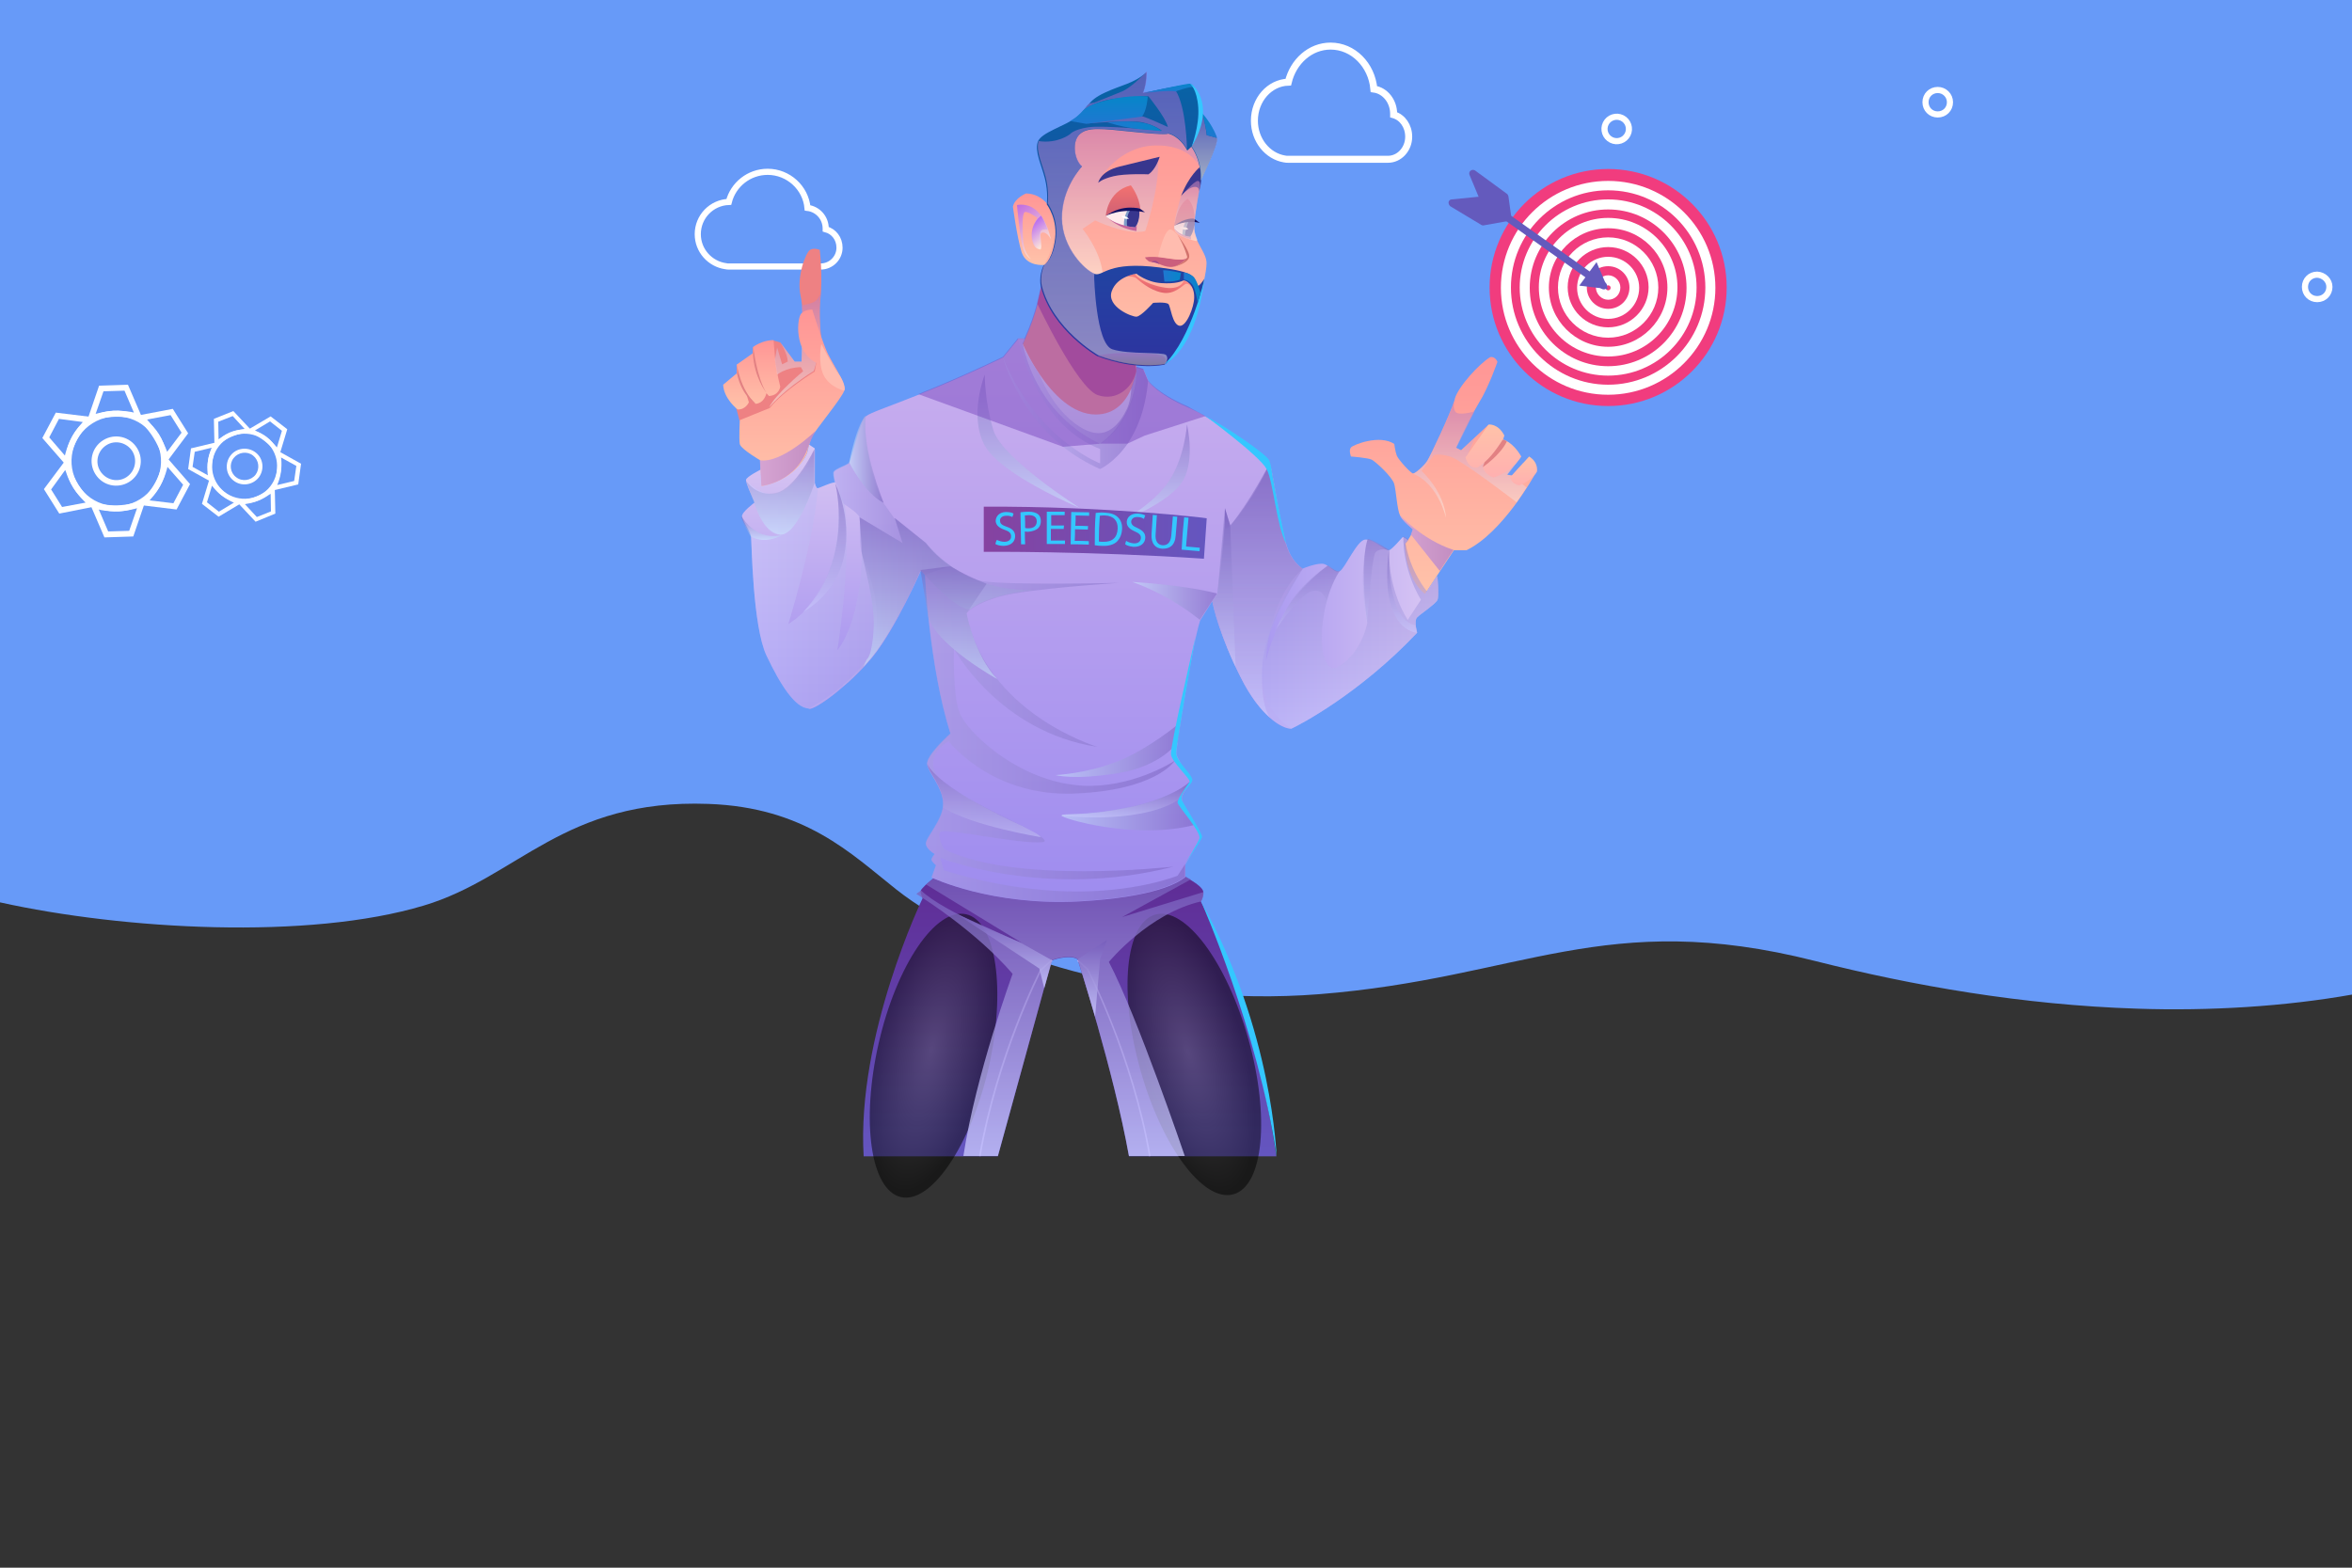 <?xml version="1.0" encoding="utf-8"?>
<!-- Generator: Adobe Illustrator 27.4.0, SVG Export Plug-In . SVG Version: 6.00 Build 0)  -->
<svg version="1.1" id="Camada_1" xmlns="http://www.w3.org/2000/svg" xmlns:xlink="http://www.w3.org/1999/xlink" x="0px" y="0px"
	 viewBox="0 0 750 500" style="enable-background:new 0 0 750 500;" xml:space="preserve">
<rect x="0" y="0" width="750" height="500" fill="#333333" stroke="none"/>
<style type="text/css">
	.st0{fill:#679AF8;}
	.st1{fill:#FFFFFF;}
	.st2{fill:none;stroke:#FFFFFF;stroke-width:1.957;stroke-miterlimit:10;}
	.st3{fill:none;stroke:#FFFFFF;stroke-width:2.232;stroke-miterlimit:10;}
	.st4{fill:none;stroke:#679AF8;stroke-width:0.735;stroke-miterlimit:10;stroke-dasharray:2.941,2.941;}
	.st5{fill:none;stroke:#679AF8;stroke-width:0.735;stroke-miterlimit:10;}
	.st6{fill:none;stroke:#FFFFFF;stroke-width:1.957;stroke-linecap:round;stroke-linejoin:round;stroke-miterlimit:10;}
	.st7{fill:none;stroke:#FFFFFF;stroke-width:1.957;stroke-linecap:round;stroke-linejoin:round;stroke-miterlimit:10;}
	.st8{fill:url(#SVGID_1_);}
	.st9{opacity:0.5;fill:url(#SVGID_00000000209609450603755890000008719810563937174179_);enable-background:new    ;}
	.st10{opacity:0.5;fill:url(#SVGID_00000044137771074396060700000017686898253897688714_);enable-background:new    ;}
	.st11{fill:url(#SVGID_00000084519701525605429030000012704864121014015127_);}
	.st12{fill:url(#SVGID_00000152224785070574430200000007418101701348517034_);}
	.st13{opacity:0.76;fill:url(#SVGID_00000083087220753243715430000009985752063581557425_);enable-background:new    ;}
	.st14{opacity:0.76;fill:url(#SVGID_00000156573874532721432430000005472461990667078543_);enable-background:new    ;}
	.st15{opacity:0.76;fill:url(#SVGID_00000095332945320711055820000003337811210931015304_);enable-background:new    ;}
	.st16{fill:#FE9083;}
	.st17{fill:url(#SVGID_00000084499250273677705610000001185178975108093348_);}
	.st18{opacity:0.5;fill:url(#SVGID_00000141415137411156696710000004214274204031857818_);enable-background:new    ;}
	.st19{fill:url(#SVGID_00000004508982812016720620000001359666387257518216_);}
	.st20{opacity:0.5;fill:url(#SVGID_00000077318691429515595980000010309021544684882879_);enable-background:new    ;}
	.st21{fill:url(#SVGID_00000065766876193403005630000001130968344521087656_);}
	.st22{fill:url(#SVGID_00000062879412155002620630000000637398696916495768_);}
	.st23{fill:#CB4D7A;}
	.st24{fill:#EE8183;}
	.st25{fill:url(#SVGID_00000119086362159872464500000004320730497937640606_);}
	.st26{opacity:0.6;fill:url(#SVGID_00000150785215455652217720000006521126362191971225_);enable-background:new    ;}
	.st27{fill:url(#SVGID_00000044139126350041372800000006641933629494493099_);}
	.st28{fill:#E28183;}
	.st29{opacity:0.91;fill:url(#SVGID_00000183935660339928260080000011305527556849380011_);enable-background:new    ;}
	.st30{fill:url(#SVGID_00000021101896287990214980000010730315648570987172_);}
	.st31{opacity:0.6;fill:url(#SVGID_00000032634880358985292920000000520833532463119273_);enable-background:new    ;}
	.st32{fill:url(#SVGID_00000109028926527186984890000006777077710165741963_);}
	.st33{fill:url(#SVGID_00000151533086803663090560000007650632045440389055_);}
	.st34{opacity:0.91;fill:url(#SVGID_00000023272582839562689960000012044779060821322670_);enable-background:new    ;}
	.st35{opacity:0.5;fill:url(#SVGID_00000039838726924839035770000013961143518752645518_);enable-background:new    ;}
	.st36{opacity:0.5;fill:url(#SVGID_00000049903881925812120550000010611562782257258662_);enable-background:new    ;}
	.st37{opacity:0.5;fill:url(#SVGID_00000156546432199173444090000007813157847087496612_);enable-background:new    ;}
	.st38{opacity:0.5;fill:url(#SVGID_00000063630455752093181180000003781846021810791860_);enable-background:new    ;}
	.st39{opacity:0.5;fill:url(#SVGID_00000104695935453295887670000017755736007732202156_);enable-background:new    ;}
	.st40{opacity:0.5;fill:url(#SVGID_00000084502831568074785480000001486704743590278308_);enable-background:new    ;}
	.st41{opacity:0.5;fill:url(#SVGID_00000106129757640111859130000018304133999002183867_);enable-background:new    ;}
	.st42{opacity:0.5;fill:url(#SVGID_00000160163957819181363490000011361086916110188707_);enable-background:new    ;}
	.st43{opacity:0.5;fill:url(#SVGID_00000054230530164574177370000005527068915806527408_);enable-background:new    ;}
	.st44{opacity:0.76;fill:url(#SVGID_00000060730788366249742460000008816685851765233294_);enable-background:new    ;}
	.st45{opacity:0.5;fill:url(#SVGID_00000130621817023261844870000001512417142052566692_);enable-background:new    ;}
	.st46{opacity:0.3;fill:url(#SVGID_00000077305739595542680230000009848300923767984813_);enable-background:new    ;}
	.st47{opacity:0.5;fill:url(#SVGID_00000059308730623094226570000009881293720734331064_);enable-background:new    ;}
	.st48{opacity:0.5;fill:url(#SVGID_00000054261791065955633210000008519874684948353947_);enable-background:new    ;}
	.st49{opacity:0.5;fill:url(#SVGID_00000129176481100922371150000017197134554399648940_);enable-background:new    ;}
	.st50{opacity:0.5;fill:url(#SVGID_00000098207980532674726100000005831596500510224289_);enable-background:new    ;}
	.st51{fill:url(#SVGID_00000045579961462886102900000006908288327759765162_);}
	.st52{opacity:0.5;fill:url(#SVGID_00000005258215210618167610000014133217136000832661_);enable-background:new    ;}
	.st53{opacity:0.3;fill:url(#SVGID_00000023277562810236551390000009720812468209622417_);enable-background:new    ;}
	.st54{opacity:0.5;fill:url(#SVGID_00000160178413721126087100000013961248562056874171_);enable-background:new    ;}
	.st55{opacity:0.5;fill:url(#SVGID_00000118366665765329233590000016320174047926850958_);enable-background:new    ;}
	.st56{opacity:0.5;fill:url(#SVGID_00000088115365996813490020000015506931913920370334_);enable-background:new    ;}
	.st57{opacity:0.5;fill:#7A4AC0;enable-background:new    ;}
	.st58{fill:url(#SVGID_00000044858931881993278320000003168477330272421050_);}
	.st59{fill:url(#SVGID_00000064346176892141880590000001624929915333494423_);}
	.st60{fill:url(#SVGID_00000057107255948297413170000002304384105234503350_);}
	.st61{opacity:0.6;fill:url(#SVGID_00000167362845316308710500000004614798003858131875_);enable-background:new    ;}
	.st62{fill:#38368E;}
	.st63{fill:url(#SVGID_00000092425524008689217350000001987462295667643560_);}
	.st64{fill:url(#SVGID_00000084510002034345472640000011133748761608485768_);}
	.st65{fill:#FFEBED;}
	.st66{fill:#7F9EC9;}
	.st67{fill:#131163;}
	.st68{fill:#C6659C;}
	.st69{fill:#CB5F7D;}
	.st70{fill:#9F4A8B;}
	.st71{fill:#FFBCAF;}
	.st72{opacity:0.6;fill:url(#SVGID_00000024682396645071201910000014689375507396683704_);enable-background:new    ;}
	.st73{fill:url(#SVGID_00000163071513786254966870000007569554702346805180_);}
	.st74{fill:#D2726C;}
	.st75{opacity:0.6;fill:url(#SVGID_00000007420764680059255980000007805685607898554782_);enable-background:new    ;}
	.st76{opacity:0.6;fill:url(#SVGID_00000074415634406522172870000010832992951332539288_);enable-background:new    ;}
	.st77{opacity:0.5;fill:url(#SVGID_00000181058753823119571320000016656816050201176213_);enable-background:new    ;}
	.st78{fill:url(#SVGID_00000079462813792613531690000016108796156397636266_);}
	.st79{fill:url(#SVGID_00000099644211226295839500000013585452957927792560_);}
	.st80{fill:url(#SVGID_00000136411811372216462210000003414279054181297584_);}
	.st81{opacity:0.8;fill:url(#SVGID_00000158015983438563265000000014212814282436148121_);enable-background:new    ;}
	.st82{opacity:0.8;fill:url(#SVGID_00000140723519546036420700000001185237170137781418_);enable-background:new    ;}
	.st83{fill:#34C7FF;}
	.st84{fill:url(#SVGID_00000099624263858266174640000007648442505303529355_);}
	.st85{fill:url(#SVGID_00000000220128937207460010000016753784186195831212_);}
	.st86{fill:url(#SVGID_00000176037092105199582390000010667927338519581099_);}
	.st87{fill:#F13C7E;}
	.st88{fill:#645ABD;}
</style>
<g id="BACKGROUND">
</g>
<g>
	<path class="st0" d="M0,0v287.8c39.3,8.7,98.4,12.1,135.2,1c30-9,44.6-34.1,90.7-32.4c30.8,1.1,45.4,15.8,59.8,27.2
		c26.1,20.7,79.7,37.8,134.8,33.5c64.7-5.1,91.2-27.6,158.3-10.6c31.3,7.9,66,14,102.5,15.2c23.3,0.8,47.4-0.7,68.8-4.5V0H0z"/>
	<g>
		<g>
			<g>
				<g>
					<path class="st1" d="M23.4,155.6c-4.7-7.5-2.4-17.5,5.1-22.2s17.5-2.4,22.2,5.1s2.4,17.5-5.1,22.2
						C38.1,165.4,28.1,163.1,23.4,155.6z M49.2,139.5c-4.2-6.7-13-8.7-19.7-4.5s-8.7,13-4.5,19.7s13,8.7,19.7,4.5
						S53.3,146.2,49.2,139.5z"/>
				</g>
				<g>
					<g>
						<path class="st1" d="M43,132.7l12.1-2.3l4.9,7.8l-7.4,9.9l-1.1-3.1c-1.3-3.7-3.4-7.2-6.2-9.9L43,132.7z M50.6,138.6
							c1.1,1.7,2,3.6,2.7,5.5l4.6-6.1l-3.5-5.6l-7.5,1.4C48.2,135.3,49.5,136.9,50.6,138.6z"/>
					</g>
					<g>
						<path class="st1" d="M18.9,163.8L14,156l7.4-9.9l1.4,4c1.1,3.1,2.9,6,5.2,8.3l3,3L18.9,163.8z M16.3,156.1l3.5,5.6l7.5-1.4
							l-0.6-0.6c-2.5-2.5-4.5-5.6-5.6-9l-0.3-0.8L16.3,156.1z"/>
					</g>
				</g>
				<g>
					<g>
						<path class="st1" d="M27.6,134.7l4-11.7l9.2-0.3l4.9,11.4l-4.2-0.8c-3.2-0.6-6.6-0.5-9.8,0.3L27.6,134.7z M33,124.8l-2.5,7.2
							l0.8-0.2c3.4-0.9,7.1-1,10.6-0.4l0.8,0.2l-3-7L33,124.8z"/>
					</g>
					<g>
						<path class="st1" d="M33.3,171.4L28.4,160l4.2,0.8c3.2,0.6,6.6,0.5,9.8-0.3l4.1-1.1l-4,11.7L33.3,171.4z M31.5,162.5l3,7
							l6.7-0.2l2.5-7.2l-0.8,0.2c-3.4,0.9-7.1,1-10.6,0.4L31.5,162.5z"/>
					</g>
				</g>
				<g>
					<g>
						<path class="st1" d="M13.5,139.7l4.3-8.1l12.3,1.5l-2.8,3.2c-2.2,2.5-3.7,5.4-4.6,8.6l-1.1,4.1L13.5,139.7z M18.8,133.6
							l-3.1,5.9l5,5.8l0.2-0.8c0.9-3.4,2.6-6.7,5-9.3l0.5-0.6L18.8,133.6z"/>
					</g>
					<g>
						<path class="st1" d="M44,161l2.8-3.2c2.2-2.5,3.7-5.4,4.6-8.6l1.1-4.1l8.1,9.3l-4.3,8.1L44,161z M53.4,148.9l-0.2,0.8
							c-0.9,3.4-2.6,6.7-5,9.3l-0.5,0.6l7.6,0.9l3.1-5.9L53.4,148.9z"/>
					</g>
				</g>
			</g>
			<g>
				<path class="st1" d="M30.4,151.2c-2.3-3.7-1.2-8.5,2.5-10.8s8.5-1.2,10.8,2.5s1.2,8.5-2.5,10.8S32.7,154.9,30.4,151.2z
					 M42.2,143.9c-1.8-2.8-5.5-3.7-8.3-1.9s-3.7,5.5-1.9,8.3s5.5,3.7,8.3,1.9S43.9,146.7,42.2,143.9z"/>
			</g>
		</g>
		<g>
			<g>
				<g>
					<path class="st1" d="M70.7,158c-5.1-4-6-11.4-2.1-16.5c4-5.1,11.4-6,16.5-2.1c5.1,4,6,11.4,2.1,16.5
						C83.3,161.1,75.9,162,70.7,158z M84.4,140.5c-4.5-3.5-11.1-2.7-14.6,1.8s-2.7,11.1,1.8,14.6s11.1,2.7,14.6-1.8
						C89.7,150.6,88.9,144.1,84.4,140.5z"/>
				</g>
				<g>
					<g>
						<path class="st1" d="M78.5,137.4l7.8-4.6l5.3,4.1l-2.6,8.6l-1.5-1.8c-1.8-2.2-4.2-4.1-6.8-5.3L78.5,137.4z M85.1,139.6
							c1.2,0.9,2.3,2,3.2,3.1l1.6-5.3l-3.8-3l-4.8,2.9C82.7,137.9,84,138.7,85.1,139.6z"/>
					</g>
					<g>
						<path class="st1" d="M69.7,164.8l-5.3-4.1l2.6-8.6l2,2.4c1.5,1.9,3.5,3.4,5.6,4.4l2.8,1.3L69.7,164.8z M66,160.2l3.8,3
							l4.8-2.9l-0.5-0.2c-2.4-1.1-4.5-2.7-6.1-4.7l-0.4-0.5L66,160.2z"/>
					</g>
				</g>
				<g>
					<g>
						<path class="st1" d="M68.4,142.6l-0.2-9l6.2-2.5l6.2,6.6l-3.1,0.5c-2.4,0.4-4.6,1.3-6.6,2.7L68.4,142.6z M69.6,134.5l0.1,5.6
							l0.5-0.3c2.1-1.5,4.6-2.5,7.2-2.9l0.6-0.1l-3.8-4.1L69.6,134.5z"/>
					</g>
					<g>
						<path class="st1" d="M81.5,166.4l-6.2-6.6l3.1-0.5c2.4-0.4,4.6-1.3,6.6-2.7l2.6-1.8l0.2,9L81.5,166.4z M78.1,160.8l3.8,4.1
							l4.5-1.8l-0.1-5.6l-0.5,0.3c-2.1,1.5-4.6,2.5-7.2,2.9L78.1,160.8z"/>
					</g>
				</g>
				<g>
					<g>
						<path class="st1" d="M60,149.6l0.9-6.6l8.8-2.1l-1.1,2.9c-0.9,2.2-1.2,4.7-1,7.1l0.3,3.1L60,149.6z M62.1,144.1l-0.7,4.8
							l4.9,2.7l-0.1-0.6c-0.2-2.6,0.1-5.2,1.1-7.7l0.2-0.5L62.1,144.1z"/>
					</g>
					<g>
						<path class="st1" d="M86.3,156.6l1.1-2.9c0.9-2.2,1.2-4.7,1-7.1l-0.3-3.1l7.9,4.4l-0.9,6.6L86.3,156.6z M89.6,145.9l0.1,0.6
							c0.2,2.6-0.1,5.2-1.1,7.7l-0.2,0.5l5.4-1.3l0.7-4.8L89.6,145.9z"/>
					</g>
				</g>
			</g>
			<g>
				<path class="st1" d="M74.5,153.3c-2.5-1.9-2.9-5.5-1-8s5.5-2.9,8-1s2.9,5.5,1,8C80.5,154.8,76.9,155.2,74.5,153.3z M80.7,145.3
					c-1.9-1.5-4.7-1.1-6.2,0.8c-1.5,1.9-1.1,4.7,0.8,6.1c1.9,1.5,4.7,1.1,6.2-0.8C82.9,149.5,82.6,146.8,80.7,145.3z"/>
			</g>
		</g>
	</g>
	<path class="st2" d="M263.3,73.1c0-0.1,0-0.1,0-0.2c0-3.4-2.5-6.2-5.8-6.6c-0.6-6.4-6.1-11.5-12.7-11.5c-6,0-11,4.1-12.4,9.6
		c-5.5,0.2-9.9,4.7-9.9,10.3c0,5.2,3.9,9.5,8.9,10.2c0.4,0.1,0.7,0.1,1.1,0.1h29.2c3.3,0,6-2.7,6-6l0,0
		C267.7,76.1,265.9,73.8,263.3,73.1z"/>
	<path class="st3" d="M444.4,36.6c0-0.1,0-0.2,0-0.3c0-4-2.7-7.4-6.3-7.9c-0.7-7.7-6.6-13.7-13.8-13.7c-6.5,0-11.9,4.9-13.5,11.5
		c-6,0.2-10.8,5.6-10.8,12.3c0,6.2,4.2,11.3,9.6,12.2c0.4,0.1,0.8,0.1,1.2,0.1h31.8c3.6,0,6.6-3.2,6.6-7.2l0,0
		C449.2,40.2,447.2,37.4,444.4,36.6z"/>
	<g>
		<g>
			<path class="st4" d="M576.3,100.4"/>
			<line class="st5" x1="574.9" y1="100.4" x2="573.4" y2="100.4"/>
		</g>
	</g>
	<path class="st6" d="M621.8,32.6c0,2.2-1.7,3.9-3.9,3.9s-3.9-1.7-3.9-3.9s1.7-3.9,3.9-3.9C620,28.7,621.8,30.4,621.8,32.6z"/>
	
		<ellipse transform="matrix(0.447 -0.894 0.894 0.447 248.453 483.885)" class="st7" cx="515.7" cy="40.9" rx="3.9" ry="3.9"/>
	<path class="st6" d="M742.8,91.5c0,2.2-1.7,3.9-3.9,3.9s-3.9-1.7-3.9-3.9s1.7-3.9,3.9-3.9C741,87.7,742.8,89.4,742.8,91.5z"/>
</g>
<g>
	<g>
		
			<linearGradient id="SVGID_1_" gradientUnits="userSpaceOnUse" x1="341.113" y1="-444.689" x2="341.113" y2="-355.489" gradientTransform="matrix(1 0 0 -1 0 -75.889)">
			<stop  offset="0" style="stop-color:#6456C0"/>
			<stop  offset="1" style="stop-color:#5F2C95"/>
		</linearGradient>
		<path class="st8" d="M407,368.8h-47c-4.9-27.3-16.4-62.9-16.4-62.9c-2.8-1.6-8.2,0.4-8.2,0.4l-17.2,62.5h-42.8
			c-2.3-38.6,18.8-82.3,18.8-82.3l0,0c-0.1-0.2-0.7-1.5-0.6-2.4c0.1-0.4,0.8-1.1,1.6-1.9c1.2-1.1,2.5-2.1,2.5-2.1l80.1-0.5
			c0,0,0.8,0.4,1.8,1l0,0c1.8,1.1,4.1,2.7,4.1,3.9c0,1.6-0.6,2.7-0.8,3l0,0C400.2,319.9,407.1,368.8,407,368.8L407,368.8z"/>
		
			<radialGradient id="SVGID_00000103260269066254342310000016427362236889840280_" cx="1441.37" cy="184.504" r="27.03" gradientTransform="matrix(0.643 0.148 0.384 -1.666 -700.617 428.8)" gradientUnits="userSpaceOnUse">
			<stop  offset="0" style="stop-color:#4B474B"/>
			<stop  offset="1" style="stop-color:#000000"/>
		</radialGradient>
		<path style="opacity:0.5;fill:url(#SVGID_00000103260269066254342310000016427362236889840280_);enable-background:new    ;" d="
			M280.2,332.7c5.7-24.9,18.2-43.3,27.9-41.1c9.6,2.2,12.8,24.2,7.1,49.2c-5.8,24.8-18.3,43.2-27.9,41
			C277.6,379.6,274.5,357.6,280.2,332.7z"/>
		
			<radialGradient id="SVGID_00000060741397946115974140000014828897649151748766_" cx="902.697" cy="-318.251" r="27.03" gradientTransform="matrix(0.635 -0.178 -0.461 -1.647 -341.018 -27.929)" gradientUnits="userSpaceOnUse">
			<stop  offset="0" style="stop-color:#4B474B"/>
			<stop  offset="1" style="stop-color:#000000"/>
		</radialGradient>
		<path style="opacity:0.5;fill:url(#SVGID_00000060741397946115974140000014828897649151748766_);enable-background:new    ;" d="
			M368.4,291.7c9.5-2.7,22.8,15.1,29.7,39.8c6.9,24.6,4.8,46.8-4.8,49.4c-9.5,2.7-22.8-15.1-29.7-39.8
			C356.7,316.5,358.8,294.4,368.4,291.7z"/>
		
			<linearGradient id="SVGID_00000106142040453284307600000012706172630176790190_" gradientUnits="userSpaceOnUse" x1="312.256" y1="-413.289" x2="335.656" y2="-413.289" gradientTransform="matrix(1 0 0 -1 0 -75.889)">
			<stop  offset="0" style="stop-color:#9E8CEF"/>
			<stop  offset="1" style="stop-color:#CAAFEE"/>
		</linearGradient>
		<path style="fill:url(#SVGID_00000106142040453284307600000012706172630176790190_);" d="M312.7,368.8l-0.5-0.1
			c5.5-32.2,19.3-59.2,19.5-59.5l0.1-0.1l3.5-3.1l0.3,0.4l-3.5,3.1C331.5,310.8,318.1,337.3,312.7,368.8L312.7,368.8z"/>
		
			<linearGradient id="SVGID_00000026136939434461876540000016051787162760358036_" gradientUnits="userSpaceOnUse" x1="-3222.551" y1="-413.339" x2="-3199.151" y2="-413.339" gradientTransform="matrix(-1 0 0 -1 -2855.651 -75.889)">
			<stop  offset="0" style="stop-color:#9E8CEF"/>
			<stop  offset="1" style="stop-color:#CAAFEE"/>
		</linearGradient>
		<path style="fill:url(#SVGID_00000026136939434461876540000016051787162760358036_);" d="M366.4,368.8
			c-5.4-31.5-19.2-58.4-19.8-59.5l-3.1-2.8l0.3-0.4l3.2,2.9c0.1,0.3,14.4,27.5,19.9,59.7L366.4,368.8z"/>
		
			<linearGradient id="SVGID_00000183226553937287229300000002359362191603343750_" gradientUnits="userSpaceOnUse" x1="338" y1="-444.589" x2="338" y2="-355.389" gradientTransform="matrix(1 0 0 -1 0 -75.889)">
			<stop  offset="0" style="stop-color:#CCCCFF"/>
			<stop  offset="1" style="stop-color:#755CBB"/>
		</linearGradient>
		<path style="opacity:0.76;fill:url(#SVGID_00000183226553937287229300000002359362191603343750_);enable-background:new    ;" d="
			M383.8,284.5c0,1.6-0.6,2.7-0.8,3l0,0c-16.7,3.8-29.4,19.3-29.4,19.3c9.1,17.4,24.2,61.9,24.2,61.9H360
			c-4.9-27.3-16.4-62.9-16.4-62.9c-2.8-1.6-8.2,0.4-8.2,0.4l-17.2,62.5h-11c4-26.2,15.7-58.1,15.7-58.1
			c-11.6-13.5-28.7-24.2-28.7-24.2l0,0l-2-1.3l1.5-1.1c7.4,7.1,31.4,16.4,32.1,16.7l-30.5-18.6c1.2-1.1,2.5-2.1,2.5-2.1l80.1-0.5
			c0,0,0.8,0.4,1.8,1l-21.9,12L383.8,284.5L383.8,284.5z"/>
		
			<linearGradient id="SVGID_00000036211628634879889550000000959569993357716663_" gradientUnits="userSpaceOnUse" x1="348.35" y1="-400.089" x2="348.35" y2="-375.748" gradientTransform="matrix(1 0 0 -1 0 -75.889)">
			<stop  offset="0" style="stop-color:#CCCCFF"/>
			<stop  offset="1" style="stop-color:#755CBB"/>
		</linearGradient>
		
			<polygon style="opacity:0.76;fill:url(#SVGID_00000036211628634879889550000000959569993357716663_);enable-background:new    ;" points="
			343.7,305.9 353,299.8 350.8,305.9 349.2,324.2 		"/>
		
			<linearGradient id="SVGID_00000049216349270897166070000001903973145270696860_" gradientUnits="userSpaceOnUse" x1="320.2" y1="-391.089" x2="320.2" y2="-367.249" gradientTransform="matrix(1 0 0 -1 0 -75.889)">
			<stop  offset="0" style="stop-color:#CCCCFF"/>
			<stop  offset="1" style="stop-color:#755CBB"/>
		</linearGradient>
		
			<polygon style="opacity:0.76;fill:url(#SVGID_00000049216349270897166070000001903973145270696860_);enable-background:new    ;" points="
			335.5,306.3 325.7,300.8 304.9,291.4 331.4,308.9 333,315.2 		"/>
	</g>
	<path class="st16" d="M362.3,118.4c0.1,0.4,0.1,0.7,0.1,0.7c-0.5,2-1,3.9-1.7,5.7c-2,5.6-4.4,9.6-6.2,12.1
		c-1.6,2.1-2.7,3.2-2.7,3.2c-14.6-4.6-21.8-18.9-24.5-25.9v-0.1c-0.5-1.3-0.9-2.4-1.1-3.1l0,0c-0.2-0.6-0.2-0.9-0.2-0.9
		c0.1-0.1,0.1-0.2,0.2-0.4v-0.1c0.2-0.5,0.5-1,0.7-1.5c1.9-4.2,3.2-8.1,4-11.2c0.7-2.6,1.1-4.6,1.3-5.7c0.1-0.6,0.1-0.9,0.1-0.9
		l6.8,3.6l23.4,12.4c-0.4,2.1-0.5,4.2-0.5,5.9c0,1.2,0,2.4,0.1,3.3c0.1,1.2,0.2,2.1,0.3,2.7l0,0
		C362.3,118.3,362.3,118.4,362.3,118.4L362.3,118.4z"/>
	
		<linearGradient id="SVGID_00000075147302047516871890000018019169124485020557_" gradientUnits="userSpaceOnUse" x1="344.443" y1="-221.089" x2="344.443" y2="-185.489" gradientTransform="matrix(1 0 0 -1 0 -75.889)">
		<stop  offset="0" style="stop-color:#D5CDF8"/>
		<stop  offset="1" style="stop-color:#F3EDFB"/>
	</linearGradient>
	<path style="fill:url(#SVGID_00000075147302047516871890000018019169124485020557_);" d="M355.8,141.6c-1.4,1.3-2.9,2.5-4.8,3.5
		c0,0-0.1,0-0.1,0.1c0,0,0,0-0.1-0.1l0,0c-0.5-0.3-2.2-1.4-4.6-3.1c-6.1-4.6-16.3-13.9-19.3-26.5c0,0,0,0,0-0.1
		c-0.3-1.5-0.6-3-0.7-4.6l0,0c0-0.4-0.1-0.8-0.1-1.2c0,0,2,4.8,5.5,9.9c4.1,6.1,10.4,12.7,17.8,12.7c6.4,0,9.7-4.4,11.4-8.4
		c0.7-1.7,1.1-3.4,1.4-4.6l0,0c0.1-0.4,0.1-0.7,0.2-0.9l0,0c0-0.1,0-0.3,0-0.4c0.1-0.4,0.1-0.7,0.1-0.7S364.9,132.5,355.8,141.6
		L355.8,141.6z"/>
	
		<linearGradient id="SVGID_00000045576502424033853710000010143950491706083508_" gradientUnits="userSpaceOnUse" x1="326.046" y1="-203.239" x2="362.711" y2="-203.239" gradientTransform="matrix(1 0 0 -1 0 -75.889)">
		<stop  offset="0" style="stop-color:#CCCCFF"/>
		<stop  offset="1" style="stop-color:#755CBB"/>
	</linearGradient>
	<path style="opacity:0.5;fill:url(#SVGID_00000045576502424033853710000010143950491706083508_);enable-background:new    ;" d="
		M355.8,141.6c-1.4,1.3-2.9,2.5-4.8,3.5h-0.3l0,0c-0.5-0.3-2.2-1.4-4.6-3.1c-6.1-4.6-16.3-13.9-19.3-26.5c0,0,0,0,0-0.1
		c-0.3-1.5-0.6-3-0.7-4.6l0,0c0-0.4-0.1-0.8-0.1-1.2c0,0,2,4.8,5.5,9.9c0,0,4,11.1,12.8,16.6c4.4,2.8,7.7,2.4,10.1,0.7
		c2.4-1.6,4-4.4,5-6.5c0.9-2.1,1.2-4.1,1.3-5.6c0-0.3,0-0.6,0-0.9c0.7-1.7,1.1-3.4,1.4-4.6l0,0c0.1-0.4,0.1-0.7,0.2-0.9l0,0
		c0-0.1,0-0.3,0-0.4c0.1-0.4,0.1-0.7,0.1-0.7S364.9,132.5,355.8,141.6L355.8,141.6z"/>
	
		<linearGradient id="SVGID_00000052100005559976054650000002775925586883067057_" gradientUnits="userSpaceOnUse" x1="334.028" y1="-363.556" x2="334.028" y2="-183.989" gradientTransform="matrix(1 0 0 -1 0 -75.889)">
		<stop  offset="0" style="stop-color:#9E8CEF"/>
		<stop  offset="1" style="stop-color:#CAAFEE"/>
	</linearGradient>
	<path style="fill:url(#SVGID_00000052100005559976054650000002775925586883067057_);" d="M411.9,232.3c-0.1,0-0.2,0.1-0.2,0.1
		c-0.8,0.1-3.4-0.5-6.7-3.4l0,0l0,0l0,0c-2.8-2.5-6.2-6.5-9.5-13.2c-6.7-13.4-8.6-22.3-8.9-23.9v-0.2l-3.9,6.2
		c-2.6,8-7.7,41-7.6,42.4s4.5,8.3,4.4,9.2l0,0c-0.1,0.9-2.1,2.8-2.6,4.8c-0.4,1.4,2.3,5.7,4.1,8.9l0,0c1,1.7,1.7,3.1,1.7,3.6
		c0,1.5-4.7,8.9-4.7,8.9v4l-0.1,0.1l-0.2,0.2l-0.2,0.1c-1.8,1.4-9.4,6.1-33.3,7.4c-28.2,1.5-47.1-7.6-47.1-7.6l1.4-3.9
		c0,0-1.3-1.1-1.4-1.7s1-1.9,1-1.9s-2.8-1.5-2.8-3.4s5.7-7.8,5.5-12.8s-4.6-9.5-5.1-12.3s7.4-9.9,7.4-9.9
		c-6.8-21.6-8.1-50.6-8.1-50.6l-1.3-1.5c0,0-8.1,18.6-15.5,27.7c-0.9,1.1-1.8,2.1-2.8,3.2c-2.1,2.2-4.2,4.3-6.4,6.1
		c-5.1,4.5-9.8,7.4-10.9,7.2c-1.9-0.4-9.5-15.4-9.1-30.7c0.2-7.3,4.6-15.5,9.1-22c0.5-0.7,1-1.4,1.5-2.1c3.2-4.4,6.4-7.9,7.8-9.4
		c0.6-0.6,0.9-1,0.9-1s-1-3.4-1.8-6.3c0-0.1,0-0.1-0.1-0.2v-0.1v-0.1c-0.4-1.8-0.7-3.3-0.4-3.7c0.6-1,4.3-2.1,4.9-2.9
		c0.6-0.8,3.3-13.5,5.3-14.9c1.9-1.3,5.4-2.3,16.7-6.8c0.6-0.2,1.1-0.4,1.7-0.7c12.8-5.1,25.3-11.2,25.3-11.2l4.8-5.9h2.1l-0.7,1.5
		v0.1c0.3,1.5,0.7,3,1.2,4.4v0.1c6.6,20.8,23.6,27.5,23.6,27.5c11.8-8.7,11.6-22.5,11.6-22.5v-1.9l2.2,0.7l1.5,3.6
		c0,0,2.6,4,12.7,8.4c1.8,0.8,3.6,1.7,5.6,2.9c9.3,5.3,19.6,13.4,20.4,15.1c0.1,0.2,0.2,0.5,0.3,0.9l0,0c1.1,4.3,3.3,20.3,5.4,26
		c1.3,3.6,3.4,5.5,4.9,6.6c1,0.7,1,0.7,0,0c1.1,0.8,1.9,1,1.9,1c0.2,0.9,0.3,1.8,0.5,2.6C422.1,212.4,413.8,231,411.9,232.3
		L411.9,232.3z"/>
	
		<linearGradient id="SVGID_00000062185889657222076370000017152583811477165216_" gradientUnits="userSpaceOnUse" x1="259.4" y1="-251.589" x2="303.1" y2="-251.589" gradientTransform="matrix(1 0 0 -1 0 -75.889)">
		<stop  offset="0" style="stop-color:#CCCCFF"/>
		<stop  offset="1" style="stop-color:#755CBB"/>
	</linearGradient>
	<path style="opacity:0.5;fill:url(#SVGID_00000062185889657222076370000017152583811477165216_);enable-background:new    ;" d="
		M303.1,180.5l-8.2,2.8l-1.3-1.5c0,0-8.1,18.6-15.5,27.7c-0.9,1.1-1.8,2.1-2.8,3.2c-2.1,2.2-4.2,4.3-6.4,6.1l-6.3-27.1l-3.2-20.5
		c3.2-4.4,6.4-7.9,7.8-9.5c0.6-0.6,0.9-0.9,0.9-0.9s-1-3.4-1.8-6.3c0-0.1,0-0.1-0.1-0.2v-0.1c0-0.1,0-0.1,0-0.1
		c-0.4-1.8-0.7-3.3-0.4-3.7c0.6-1,4.3-2.1,4.9-2.9s3.3-13.5,5.3-14.9c0,0-1.3,12.2,5.7,27.8l3.4,4.8l10,8
		C295.2,173.2,299,178.2,303.1,180.5L303.1,180.5z"/>
	
		<linearGradient id="SVGID_00000127725663143147398390000015623065834594311066_" gradientUnits="userSpaceOnUse" x1="258.109" y1="-301.789" x2="258.109" y2="-217.879" gradientTransform="matrix(1 0 0 -1 0 -75.889)">
		<stop  offset="0" style="stop-color:#9E8CEF"/>
		<stop  offset="1" style="stop-color:#DAC7F3"/>
	</linearGradient>
	<path style="fill:url(#SVGID_00000127725663143147398390000015623065834594311066_);" d="M279.3,202.7
		c-1.8,13.1-21.3,23.2-21.3,23.2c-4.4,0-9.2-7.6-13.6-16.9c-4.4-9.3-4.7-36.2-4.9-37.9s-2.7-5-2.9-6.4c-0.1-1.4,4-4.4,4-4.4v-0.1
		v-0.1c-0.4-0.9-2.9-6.1-2.7-7.1s4.8-3.3,4.8-3.3l0.3,5.1c0,0,10.8-2,14.4-10.4l0.6-2.6l1.8,1.2v11c0,0,0.4,1.7,0.9,1.7
		s4.8-2.1,5.6-1.8c0.9,0.3,1.8,6.2,2.9,6.9c1.2,0.8,4.3,2.9,4.8,4c0.2,0.5,0.2,2.2,0.2,4.1c0,2.4,0.1,5.3,0.4,6.9
		C275.4,179,281,189.6,279.3,202.7L279.3,202.7z"/>
	
		<linearGradient id="SVGID_00000139285655692143018850000005609503635321937323_" gradientUnits="userSpaceOnUse" x1="402.339" y1="-277.735" x2="458.656" y2="-277.735" gradientTransform="matrix(1 0 0 -1 0 -75.889)">
		<stop  offset="0" style="stop-color:#A999F1"/>
		<stop  offset="1" style="stop-color:#DAC7F3"/>
	</linearGradient>
	<path style="fill:url(#SVGID_00000139285655692143018850000005609503635321937323_);" d="M458.3,191.5c-0.9,1.4-5.3,4.3-6.4,5.4
		c-1.1,1.1,0,4.9,0,4.9c-18.6,19.7-37.9,29.6-39.9,30.5c-0.1,0-0.2,0.1-0.2,0.1c-11.7-7.8-10.7-20.8-6.8-31.6
		c3.7-10.4,10-19,10.3-19.4l0,0l0,0c0.2-0.1,3.5-1.5,5.9-1.6c0.8-0.1,1.5,0.2,2.2,0.7c1.4,0.9,2.6,2.3,3.8,1.7
		c1.7-0.9,5.5-9.9,8.1-10.1c1.8-0.2,4.3,1.7,6,2.7c0.7,0.5,1.3,0.8,1.6,0.7c1-0.2,4.2-4.1,4.4-4.2c0.2-0.1,1.7,1,1.7,1l-1,1.3
		c1.6,9.1,6.8,15.2,6.8,15.2l3.5-5.1C458.3,183.5,459.1,190.1,458.3,191.5L458.3,191.5z"/>
	<path class="st23" d="M362.3,118c0,0.1,0,0.3,0,0.4c0,0.3-0.1,0.5-0.2,0.8l0,0c-1.2,4.4-6,8.9-12.1,6.8
		c-6.6-2.4-19.2-29.1-19.2-29.1l1.3-5.7l30,24.4L362.3,118L362.3,118L362.3,118z"/>
	<g>
		<path class="st24" d="M262.6,113.1c0,0-1.8-10.1-1-17.6s-0.2-15.8-0.2-15.8s-1.8-0.8-3.1,0s-4.4,8.5-3,14.7s0.3,21,0.3,21h-2.2
			l-4.6-6.2l-2.2-0.6c0,0-12.7,12-12.5,19.1l1.7,6.4l15.7-0.5l10.2-11.7L262.6,113.1L262.6,113.1z"/>
		
			<linearGradient id="SVGID_00000072273871309443566910000002928578332838092960_" gradientUnits="userSpaceOnUse" x1="239.7" y1="-206.451" x2="239.7" y2="-184.345" gradientTransform="matrix(1 0 0 -1 0 -75.889)">
			<stop  offset="2.000000e-02" style="stop-color:#FFC2A9"/>
			<stop  offset="1" style="stop-color:#FF9595"/>
		</linearGradient>
		<path style="fill:url(#SVGID_00000072273871309443566910000002928578332838092960_);" d="M246.7,108.5c0,0,0.3,8,2.1,14.8
			c0,0-0.3,2.8-3.6,3l-0.8-0.9c0,0-0.6,3.2-3.5,3.4l-2.8-2.8l0.7,2.3c0,0-1,2.4-3.6,2.3c0,0-4.4-3.4-4.6-7.9l4.3-3.6v-2.8l5.1-3.6
			l0.1-2C240.2,110.6,243.2,108.4,246.7,108.5L246.7,108.5z"/>
		
			<linearGradient id="SVGID_00000078749090832721406100000002973628555443607229_" gradientUnits="userSpaceOnUse" x1="253.5" y1="-205.938" x2="253.5" y2="-169.338" gradientTransform="matrix(1 0 0 -1 0 -75.889)">
			<stop  offset="0" style="stop-color:#FFEADB"/>
			<stop  offset="0.99" style="stop-color:#C27CB6"/>
		</linearGradient>
		<path style="opacity:0.6;fill:url(#SVGID_00000078749090832721406100000002973628555443607229_);enable-background:new    ;" d="
			M261.8,93.4c0,0-0.8,1.9-1.9,2.7s-4.2,1.3-4.2,1.3l-0.1,17.9h-2.2l-4.6-6.2c0,0,2.3,3.6,2.4,6.2l-1.8,0.9l-1.6-5.4l-0.7,3.9
			l0.7,4.8c0,0,2.7-2.3,7.6-2.4l0.7,1.3c0,0-8.8,7.3-10.9,11.6c0,0,4.4-5.5,14.3-11.7l0.9-2.9l1.3-7
			C261.9,108.5,260.8,98.4,261.8,93.4L261.8,93.4z"/>
		
			<linearGradient id="SVGID_00000000219944480704356110000004581544193664218002_" gradientUnits="userSpaceOnUse" x1="252.526" y1="-230.889" x2="252.526" y2="-174.429" gradientTransform="matrix(1 0 0 -1 0 -75.889)">
			<stop  offset="2.000000e-02" style="stop-color:#FFC2A9"/>
			<stop  offset="1" style="stop-color:#FF9595"/>
		</linearGradient>
		<path style="fill:url(#SVGID_00000000219944480704356110000004581544193664218002_);" d="M269.2,124.6
			c-0.8,2.5-9.4,12.7-10.4,14.9c-0.9,2.2-1.5,5.1-1.5,5.1c-4.2,9.1-14.4,10.4-14.4,10.4l-0.5-8.2c0,0-5.5-3.2-6.4-4.9l0,0l-0.1-0.3
			c-0.3-1.6,0-7.6,0-7.6l9.6-3.9c4.2-5.4,14.3-11.6,14.3-11.6l0.5-2.8c-7.3-3.6-6.1-14.4-4.8-15.7c1.2-1.3,3.5-1.3,3.5-1.3
			s2.7,8.7,4.4,12.8C264.9,115.4,270,122.1,269.2,124.6L269.2,124.6z"/>
		<path class="st28" d="M240.2,110.6c0,0,1.1,9.9,4.2,14.7c0,0-4-5-4.3-12.6L240.2,110.6L240.2,110.6z"/>
		<path class="st28" d="M235,116.3c0,0,1,8,6,12.5c0,0-4.4-2.2-6-9.7V116.3L235,116.3z"/>
		
			<linearGradient id="SVGID_00000052790957201899977700000008689642159441384116_" gradientUnits="userSpaceOnUse" x1="242.396" y1="-222.089" x2="260.156" y2="-222.089" gradientTransform="matrix(1 0 0 -1 0 -75.889)">
			<stop  offset="2.000000e-02" style="stop-color:#D1A1D6"/>
			<stop  offset="0.99" style="stop-color:#BD89C4"/>
		</linearGradient>
		<path style="opacity:0.91;fill:url(#SVGID_00000052790957201899977700000008689642159441384116_);enable-background:new    ;" d="
			M260.1,137.4c0,0-10.8,10.5-17.8,9.4l0.5,8.2c0,0,11.4-1,15.1-13C257.9,142,259.3,138.6,260.1,137.4L260.1,137.4z"/>
	</g>
	<g>
		
			<linearGradient id="SVGID_00000177444767737536713370000005862947701672852874_" gradientUnits="userSpaceOnUse" x1="459.822" y1="-265.289" x2="459.822" y2="-189.754" gradientTransform="matrix(1 0 0 -1 0 -75.889)">
			<stop  offset="2.000000e-02" style="stop-color:#FFC2A9"/>
			<stop  offset="1" style="stop-color:#FF9595"/>
		</linearGradient>
		<path style="fill:url(#SVGID_00000177444767737536713370000005862947701672852874_);" d="M489.2,151.7c0,0-10,18.2-21.6,23.8h-4
			l-9.2,13.9c0,0-5.9-3.7-6.4-16c0,0,2.1-2.2,2.6-4.6c0,0-3.3-2.6-4.2-4.5s-1.2-7.6-1.8-9.9s-6-7.2-7.2-7.8s-6.6-1-6.6-1
			s-0.8-2,0-2.9s9.2-4.2,13.8-1.1c0,0,0.3,2.4,0.8,3.7s4.5,5.7,5.2,5.7s3.4-2.3,4.5-4s7.3-14.9,8.7-19.3v-0.1c0-0.1,0-0.1,0.1-0.2
			c0-0.1,0-0.1,0-0.1s0,0,0-0.1c1.1-3.9,7.8-11.2,11.3-13.3c0,0,1.5-0.4,2.3,1.5c0,0-2.8,8.1-5.8,12.9c-0.5,0.8-1,1.8-1.6,2.8l0,0
			c-2.5,4.6-5.4,10.7-5.8,11.6v0.1l1.6,0.8l4.3-4l4.4-4.1l10,10.6l-1,1.3l-3.1,4l1.6,0.3l3.7-4.1L489.2,151.7L489.2,151.7z"/>
		
			<linearGradient id="SVGID_00000052825938114148018750000012129684591030116992_" gradientUnits="userSpaceOnUse" x1="468.7" y1="-241.089" x2="468.7" y2="-203.579" gradientTransform="matrix(1 0 0 -1 0 -75.889)">
			<stop  offset="0" style="stop-color:#FFEADB"/>
			<stop  offset="0.99" style="stop-color:#C27CB6"/>
		</linearGradient>
		<path style="opacity:0.6;fill:url(#SVGID_00000052825938114148018750000012129684591030116992_);enable-background:new    ;" d="
			M486.8,155.5l-3.2,4.7c0,0-17.5-13.5-21.2-14.6c-3.8-1.1-5.2-0.4-5.2-0.4l-3.9,5c0,0,7.2,6.4,7.8,15c0,0-2.4-10.9-10.5-14.1
			c0.6,0,3.4-2.3,4.5-4s7.3-14.9,8.7-19.3c-0.2,0.8-0.5,2.2,0.2,3.4c0.9,1.6,5.9,0.1,6.2,0l0,0l-5.8,11.6v0.1l1.6,0.8l4.3-4.1
			l-2.1,5l15.6,2.8l-3.1,4l1.6,0.3L486.8,155.5L486.8,155.5z"/>
		
			<linearGradient id="SVGID_00000018934554291688568670000016555466940800489900_" gradientUnits="userSpaceOnUse" x1="476.2" y1="-228.098" x2="476.2" y2="-211.293" gradientTransform="matrix(1 0 0 -1 0 -75.889)">
			<stop  offset="0" style="stop-color:#FFB0B0"/>
			<stop  offset="0.98" style="stop-color:#FFC2A9"/>
		</linearGradient>
		<path style="fill:url(#SVGID_00000018934554291688568670000016555466940800489900_);" d="M474.7,135.4c0,0,3-0.4,5,3.5l-0.4,1.3
			c0,0,3,0.6,5.8,5.4c0,0-2.5,4.6-8.8,6.7c0,0-2.9-0.8-3.4-3.3l0.6-1.6l-2.3,1.7c0,0-2.7,0.8-3.9-3.2L474.7,135.4z"/>
		
			<linearGradient id="SVGID_00000126304051355415353370000013393195931718855600_" gradientUnits="userSpaceOnUse" x1="485.873" y1="-230.698" x2="485.873" y2="-221.478" gradientTransform="matrix(1 0 0 -1 0 -75.889)">
			<stop  offset="0" style="stop-color:#FFB0B0"/>
			<stop  offset="0.98" style="stop-color:#FFC2A9"/>
		</linearGradient>
		<path style="fill:url(#SVGID_00000126304051355415353370000013393195931718855600_);" d="M490.1,150.4c0,0,0.6-2.9-2.5-4.8l-6,6.6
			c0,0,0.2,2.1,2.8,2.6C484.4,154.8,488.5,153.4,490.1,150.4z"/>
		
			<linearGradient id="SVGID_00000158007059147836374850000017504535824991578007_" gradientUnits="userSpaceOnUse" x1="446.456" y1="-249.089" x2="463.606" y2="-249.089" gradientTransform="matrix(1 0 0 -1 0 -75.889)">
			<stop  offset="2.000000e-02" style="stop-color:#D1A1D6"/>
			<stop  offset="0.99" style="stop-color:#BD89C4"/>
		</linearGradient>
		<path style="opacity:0.91;fill:url(#SVGID_00000158007059147836374850000017504535824991578007_);enable-background:new    ;" d="
			M446.4,164.3c0,0,7,7.8,17.1,11.1l-4.4,6.7l-9.2-11.6l0.6-1.7C450.6,168.8,446.9,166,446.4,164.3L446.4,164.3z"/>
		<path class="st28" d="M479.2,140.2c0,0-2.9,4.8-5.8,7.2l-0.6,1.6c0,0,5.6-3.8,7.7-8.2C480.6,140.8,479.9,140.3,479.2,140.2
			L479.2,140.2z"/>
	</g>
	
		<linearGradient id="SVGID_00000165930371558305649320000017764002791106127502_" gradientUnits="userSpaceOnUse" x1="422.654" y1="-308.301" x2="422.654" y2="-223.789" gradientTransform="matrix(1 0 0 -1 0 -75.889)">
		<stop  offset="0" style="stop-color:#CCCCFF"/>
		<stop  offset="1" style="stop-color:#755CBB"/>
	</linearGradient>
	<path style="opacity:0.5;fill:url(#SVGID_00000165930371558305649320000017764002791106127502_);enable-background:new    ;" d="
		M458.3,191.5c-0.9,1.4-5.3,4.3-6.4,5.4c-1.1,1.1,0,4.9,0,4.9c-18.6,19.7-37.9,29.6-39.9,30.5c-0.1,0-0.2,0.1-0.2,0.1
		c-1.5,0.2-8.9-1.9-16.3-16.7c-6.7-13.4-8.6-22.3-8.9-23.9v-0.2l1.6-2.2l2.4-27.3l1.7,5.5c6.4-7.8,12.5-19.7,12.5-19.7l0.3,0.9l0,0
		c1.1,4.3,3.3,20.3,5.4,26c1.3,3.6,3.4,5.5,4.9,6.6l0,0l0,0c-5.9,5.4-8.9,13.2-10.3,19.4c-1.3,5.7-1.4,10-1.4,10s1.6-7.7,6.8-17
		c1.9-3.4,4.6-6.4,7.3-8.9c2-1.9,4.1-3.4,5.7-4.6c1.4,0.9,2.6,2.3,3.8,1.7c-7.8,11.7-7.6,34.9-0.3,30.5c7.3-4.4,9-13.8,9-13.8
		c-1.7-11.4-1.2-24.3,0.2-26.8c1.7,0.1,6.5,3.4,6.8,3.4c-0.4,13.4,5.9,22.4,5.9,22.4l4.2-6.4c-6.1-10.2-5.6-20.2-5.6-20.2
		c0.2-0.1,1.7,1,1.7,1l-1,1.3c1.6,9.1,6.8,15.2,6.8,15.2l3.5-5.1C458.3,183.5,459.2,190.1,458.3,191.5L458.3,191.5z"/>
	
		<linearGradient id="SVGID_00000049936546909725383000000005950893110641427350_" gradientUnits="userSpaceOnUse" x1="236.6" y1="-291.272" x2="377.9" y2="-291.272" gradientTransform="matrix(1 0 0 -1 0 -75.889)">
		<stop  offset="0" style="stop-color:#CCCCFF"/>
		<stop  offset="1" style="stop-color:#755CBB"/>
	</linearGradient>
	<path style="opacity:0.5;fill:url(#SVGID_00000049936546909725383000000005950893110641427350_);enable-background:new    ;" d="
		M377.9,275.6v4l-0.1,0.1l-0.2,0.2l-0.2,0.1c-1.8,1.4-9.4,6.1-33.3,7.4c-28.2,1.5-47.1-7.6-47.1-7.6l1.4-3.9c0,0-1.3-1.1-1.4-1.7
		s1-1.9,1-1.9s-2.8-1.5-2.8-3.4c0-1.7,4.6-6.7,5.4-11.3c0.1-0.5,0.1-1,0.1-1.5c-0.2-5-4.5-9.4-5.1-12.3l0,0
		c-0.6-2.8,7.4-9.9,7.4-9.9c-6.8-21.6-8.1-50.6-8.1-50.6l-1.3-1.5c0,0-8.1,18.6-15.5,27.7S259.9,226.4,258,226
		c-4.4,0-9.2-7.6-13.6-16.9c-4.4-9.3-4.7-36.2-4.9-37.9s-2.7-5-2.9-6.4c4.7,8.1,12.3,5.8,12.3,5.8c-5.5,0.1-8.3-10.1-8.3-10.1v-0.1
		v-0.1l-2.7-7.1c0.3,0.3,6.6,7.3,12.6,3c6.2-4.4,9.4-13,9.4-13v11c0,0,0.4,1.7,0.9,1.7c-0.4,5.1-1.4,11.2-2.7,17.3
		c-2.8,13.1-6.7,25.8-6.7,25.8s10.4-5.7,14.1-20.1c1.8-6.9,2-12.9,1.9-17.2c-0.1-3.7-0.6-6.3-0.8-7.2c0-0.1,0-0.1-0.1-0.2v-0.1l0,0
		l1,2.1l1.9,4.8c2.2,18.5-2.4,46.3-2.4,46.3c6.7-8.3,8.1-26.8,7.8-31.3c-0.1-2.1-0.3-4.8-0.4-6.9c-0.1-2.4-0.2-4.1-0.2-4.1l13.7,8.2
		l-2.5-8l10,8c0,0,9,10.8,18.2,12.1s43.1,0.5,43.1,0.5s-29.4,1.9-38,4.4s-10.5,5.3-10.5,5.3c6.2,31.6,40.6,42.2,41.7,42.6
		c-31.2-4.7-45.7-31.2-45.7-31.2s-0.5,14.9,1.9,20.6c2.4,5.7,16.6,19.6,34.7,22.5c1.5,0.2,3,0.4,4.5,0.5c15.3,0.7,28-7.1,29.3-8
		c0.1,0,0.1-0.1,0.1-0.1l0,0c-0.5,0.8-6.8,9.6-32.2,10.6c-1.5,0.1-3,0-4.5,0l0,0c-23.5-1-35.5-16.7-35.5-16.7s-8.7,4.7-3.1,11.6
		c0.1,0.1,0.1,0.1,0.2,0.2c1.6,1.9,5.2,4.2,9.5,6.6c0.1,0.1,0.2,0.1,0.4,0.2c5.2,2.9,11.2,5.8,15.9,8.2c0,0,0,0,0.1,0
		c2.9,1.5,5.2,2.8,6.5,3.7l0,0c1.3,1,1.6,1.6,0.3,1.7c-6.6,0.8-31.4-4.7-32.5-3.2c-1,1.5,1.2,5.4,1.2,5.4
		c22.8,11.3,71.7,5.7,73.2,5.6c-40.9,10.5-74.4-2.8-74.4-2.8l1.1,3.9c0,0,18.2,6.3,39.7,6.8s34.9-5,34.9-5L377.9,275.6L377.9,275.6z
		"/>
	
		<linearGradient id="SVGID_00000070824852752769381210000001030008662509282981_" gradientUnits="userSpaceOnUse" x1="361.136" y1="-267.539" x2="388.136" y2="-267.539" gradientTransform="matrix(1 0 0 -1 0 -75.889)">
		<stop  offset="0" style="stop-color:#CCEDFF"/>
		<stop  offset="1" style="stop-color:#755CBB"/>
	</linearGradient>
	<path style="opacity:0.5;fill:url(#SVGID_00000070824852752769381210000001030008662509282981_);enable-background:new    ;" d="
		M361.1,185.6c0,0,16.3,0.9,27,3.7l-5.5,8.4C382.6,197.8,374.3,190.4,361.1,185.6L361.1,185.6z"/>
	
		<linearGradient id="SVGID_00000093872298218236934240000016682673222060070073_" gradientUnits="userSpaceOnUse" x1="336.6" y1="-315.041" x2="376.3" y2="-315.041" gradientTransform="matrix(1 0 0 -1 0 -75.889)">
		<stop  offset="0" style="stop-color:#CCEDFF"/>
		<stop  offset="1" style="stop-color:#755CBB"/>
	</linearGradient>
	<path style="opacity:0.5;fill:url(#SVGID_00000093872298218236934240000016682673222060070073_);enable-background:new    ;" d="
		M376.3,230.5c0,0-10.1,8.5-20.1,12.4s-19.6,4.3-19.6,4.3s5.7,1.7,19.9-0.6c14.1-2.3,19-9.9,19-9.9L376.3,230.5L376.3,230.5z"/>
	
		<linearGradient id="SVGID_00000078749335025514473990000012606573922091731607_" gradientUnits="userSpaceOnUse" x1="338.499" y1="-332.951" x2="380.9" y2="-332.951" gradientTransform="matrix(1 0 0 -1 0 -75.889)">
		<stop  offset="0" style="stop-color:#CCEDFF"/>
		<stop  offset="1" style="stop-color:#755CBB"/>
	</linearGradient>
	<path style="opacity:0.5;fill:url(#SVGID_00000078749335025514473990000012606573922091731607_);enable-background:new    ;" d="
		M380.9,263.1L380.9,263.1c-18.8,4.9-42.6-2.1-42.4-3s6.5,0.4,21.2-2.6c14.2-2.9,19.4-7.9,19.7-8.2c-0.1,0.9-2.1,2.8-2.6,4.8
		C376.3,255.5,379,259.9,380.9,263.1z"/>
	
		<linearGradient id="SVGID_00000021108939146577950980000014125837334120833418_" gradientUnits="userSpaceOnUse" x1="302" y1="-288.508" x2="302" y2="-240.898" gradientTransform="matrix(1 0 0 -1 0 -75.889)">
		<stop  offset="0" style="stop-color:#CCEDFF"/>
		<stop  offset="1" style="stop-color:#755CBB"/>
	</linearGradient>
	<path style="opacity:0.5;fill:url(#SVGID_00000021108939146577950980000014125837334120833418_);enable-background:new    ;" d="
		M329.9,188.2c-16,1.6-20.4,6.1-20.4,6.1c-4.5,0.6-14.6-11-14.6-11l-1.3-1.5c0,0-8.1,18.6-15.5,27.7c-0.9,1.1-1.8,2.1-2.8,3.2
		l1.1-2.4c0,0,1.7-0.8,2.2-9.9c0.5-9-3.8-22.5-3.8-24.3s-0.7-11.1-0.7-11.1l13.7,8.2l-2.5-8l10,8c0,0,3.9,5.9,13.8,10.8
		C318.3,188.6,328.7,188.2,329.9,188.2z"/>
	
		<linearGradient id="SVGID_00000076593418516027712430000000354768897380107907_" gradientUnits="userSpaceOnUse" x1="305.75" y1="-292.489" x2="305.75" y2="-256.399" gradientTransform="matrix(1 0 0 -1 0 -75.889)">
		<stop  offset="0" style="stop-color:#CCEDFF"/>
		<stop  offset="1" style="stop-color:#755CBB"/>
	</linearGradient>
	<path style="opacity:0.5;fill:url(#SVGID_00000076593418516027712430000000354768897380107907_);enable-background:new    ;" d="
		M293.5,181.8l9.6-1.2c0,0,3.8,2.5,11.5,5.6l-6.4,9.4c0,0,2.5,13.4,9.8,21c0,0-19.3-10.7-22-19.8L293.5,181.8L293.5,181.8z"/>
	
		<linearGradient id="SVGID_00000014617544313107746510000011715063442736599456_" gradientUnits="userSpaceOnUse" x1="248.75" y1="-246.396" x2="248.75" y2="-219.128" gradientTransform="matrix(1 0 0 -1 0 -75.889)">
		<stop  offset="0" style="stop-color:#CCEDFF"/>
		<stop  offset="1" style="stop-color:#755CBB"/>
	</linearGradient>
	<path style="opacity:0.5;fill:url(#SVGID_00000014617544313107746510000011715063442736599456_);enable-background:new    ;" d="
		M237.8,153.2l2.7,7.2c0,0,2.8,9.7,8.3,10.1s10.9-16.3,10.9-16.3v-11c0,0-5.9,12.6-12.2,14C241.1,158.7,237.8,153.2,237.8,153.2z"/>
	
		<linearGradient id="SVGID_00000008142390530599884830000016479492291333927334_" gradientUnits="userSpaceOnUse" x1="270.8" y1="-222.389" x2="281.8" y2="-222.389" gradientTransform="matrix(1 0 0 -1 0 -75.889)">
		<stop  offset="0" style="stop-color:#CCEDFF"/>
		<stop  offset="1" style="stop-color:#755CBB"/>
	</linearGradient>
	<path style="opacity:0.5;fill:url(#SVGID_00000008142390530599884830000016479492291333927334_);enable-background:new    ;" d="
		M270.8,147.5c0,0,4.9,9.9,11,12.9c0,0-7.2-17.5-5.7-27.8C276.1,132.6,273.5,134.2,270.8,147.5L270.8,147.5z"/>
	
		<linearGradient id="SVGID_00000163056500104765370150000007064538981071047298_" gradientUnits="userSpaceOnUse" x1="390.3" y1="-288.489" x2="390.3" y2="-237.989" gradientTransform="matrix(1 0 0 -1 0 -75.889)">
		<stop  offset="0" style="stop-color:#CCCCFF"/>
		<stop  offset="1" style="stop-color:#755CBB"/>
	</linearGradient>
	<path style="opacity:0.76;fill:url(#SVGID_00000163056500104765370150000007064538981071047298_);enable-background:new    ;" d="
		M390.6,162.1l1.7,5.5l1.7,45c0,0-4.4-8.6-7.4-20.8l1.6-2.4C388.1,189.4,390.8,172.4,390.6,162.1L390.6,162.1z"/>
	
		<linearGradient id="SVGID_00000016755976730226384220000014117098063676032697_" gradientUnits="userSpaceOnUse" x1="447.067" y1="-277.638" x2="447.067" y2="-251.238" gradientTransform="matrix(1 0 0 -1 0 -75.889)">
		<stop  offset="0" style="stop-color:#CCCCFF"/>
		<stop  offset="1" style="stop-color:#755CBB"/>
	</linearGradient>
	<path style="opacity:0.5;fill:url(#SVGID_00000016755976730226384220000014117098063676032697_);enable-background:new    ;" d="
		M442.9,175.4c0,0-1,22.1,8.4,24l0.5,2.4C451.8,201.8,439.6,201.3,442.9,175.4L442.9,175.4z"/>
	
		<linearGradient id="SVGID_00000001655865480445801800000002993967898131887493_" gradientUnits="userSpaceOnUse" x1="417.1" y1="-276.489" x2="417.1" y2="-256.289" gradientTransform="matrix(1 0 0 -1 0 -75.889)">
		<stop  offset="0" style="stop-color:#CCCCFF"/>
		<stop  offset="1" style="stop-color:#755CBB"/>
	</linearGradient>
	<path style="opacity:0.3;fill:url(#SVGID_00000001655865480445801800000002993967898131887493_);enable-background:new    ;" d="
		M427.2,182.1c0,0-0.4,0.8-3.8-1.7c0,0-11.8,8.4-16.4,20.2c0,0,7.3-10.9,11.2-12c3.9-1.2,4.8,3.2,4.8,3.2S424.6,185.6,427.2,182.1
		L427.2,182.1z"/>
	
		<linearGradient id="SVGID_00000079447471064360087590000003933051461103109820_" gradientUnits="userSpaceOnUse" x1="243.04" y1="-248.116" x2="243.04" y2="-240.618" gradientTransform="matrix(1 0 0 -1 0 -75.889)">
		<stop  offset="0" style="stop-color:#CCEDFF"/>
		<stop  offset="1" style="stop-color:#755CBB"/>
	</linearGradient>
	<path style="opacity:0.5;fill:url(#SVGID_00000079447471064360087590000003933051461103109820_);enable-background:new    ;" d="
		M236.5,164.7c0,0,4.6,8.4,13.1,5.8c0,0-5.1,3.4-10.2,0.6C239.4,171.1,236.2,165.7,236.5,164.7z"/>
	
		<linearGradient id="SVGID_00000013153224471750216090000016201485772501064339_" gradientUnits="userSpaceOnUse" x1="263.03" y1="-270.989" x2="263.03" y2="-229.989" gradientTransform="matrix(1 0 0 -1 0 -75.889)">
		<stop  offset="0" style="stop-color:#CCCCFF"/>
		<stop  offset="1" style="stop-color:#755CBB"/>
	</linearGradient>
	<path style="opacity:0.5;fill:url(#SVGID_00000013153224471750216090000016201485772501064339_);enable-background:new    ;" d="
		M266.3,154.1c0,0,6.3,23.4-10.1,41c0,0,10.6-5.4,13-18C271.7,164.5,266.3,154.1,266.3,154.1L266.3,154.1z"/>
	
		<linearGradient id="SVGID_00000018207777642723472690000011203729532762232981_" gradientUnits="userSpaceOnUse" x1="368.498" y1="-242.128" x2="368.498" y2="-211.288" gradientTransform="matrix(1 0 0 -1 0 -75.889)">
		<stop  offset="0" style="stop-color:#CCEDFF"/>
		<stop  offset="1" style="stop-color:#755CBB"/>
	</linearGradient>
	<path style="opacity:0.5;fill:url(#SVGID_00000018207777642723472690000011203729532762232981_);enable-background:new    ;" d="
		M378.5,135.4c0,0-0.7,10.6-5.8,18.1c-5.1,7.6-15.1,12.7-15.1,12.7s12.6-4.6,18.4-11.2C381.7,148.5,378.5,135.4,378.5,135.4
		L378.5,135.4z"/>
	
		<linearGradient id="SVGID_00000162330324518531947730000013447909119222622908_" gradientUnits="userSpaceOnUse" x1="328.002" y1="-237.968" x2="328.002" y2="-195.408" gradientTransform="matrix(1 0 0 -1 0 -75.889)">
		<stop  offset="0" style="stop-color:#CCEDFF"/>
		<stop  offset="1" style="stop-color:#755CBB"/>
	</linearGradient>
	<path style="opacity:0.5;fill:url(#SVGID_00000162330324518531947730000013447909119222622908_);enable-background:new    ;" d="
		M314,119.5c0,0,0,8.8,2.8,17.8s27.5,24.7,27.5,24.7s-25.4-10.6-30.4-20.1S314,119.5,314,119.5z"/>
	
		<linearGradient id="SVGID_00000123408474427253372970000011554338544958410127_" gradientUnits="userSpaceOnUse" x1="313.7" y1="-245.785" x2="384.8" y2="-245.785" gradientTransform="matrix(1 0 0 -1 0 -75.889)">
		<stop  offset="0" style="stop-color:#8642A0"/>
		<stop  offset="1" style="stop-color:#6456C0"/>
	</linearGradient>
	<path style="fill:url(#SVGID_00000123408474427253372970000011554338544958410127_);" d="M313.7,161.6V176c0,0,33.1-0.3,70.2,2.2
		l0.9-12.9C384.8,165.2,352.5,161.4,313.7,161.6L313.7,161.6z"/>
	
		<linearGradient id="SVGID_00000055679976209479854910000004663577213463074200_" gradientUnits="userSpaceOnUse" x1="319.856" y1="-204.639" x2="366.156" y2="-204.639" gradientTransform="matrix(1 0 0 -1 0 -75.889)">
		<stop  offset="0" style="stop-color:#CCCCFF"/>
		<stop  offset="1" style="stop-color:#755CBB"/>
	</linearGradient>
	<path style="opacity:0.5;fill:url(#SVGID_00000055679976209479854910000004663577213463074200_);enable-background:new    ;" d="
		M366.1,121.4c-0.8,9.3-3.6,15.8-6.6,20.2c-4.2,6-8.7,8-8.7,8c-4.5-2-8.4-4.4-11.8-7.1c-14.3-11.4-18.9-27.2-19.2-28.5
		c6,14.5,14.9,23.4,21.6,28.3c5.4,4,9.4,5.5,9.4,5.5v-4.6c-1.1-0.4-2.1-0.9-3.1-1.4c-11.8-5.9-18-18.4-20.9-26.4c0,0,0,0,0-0.1
		c-1.6-4.3-2.2-7.4-2.2-7.4h2.1l-0.7,1.5v0.1c0.3,1.5,0.7,3,1.2,4.4v0.1c6.6,20.8,23.6,27.5,23.6,27.5c11.8-8.7,11.6-22.5,11.6-22.5
		v-1.9l2.2,0.7L366.1,121.4L366.1,121.4z"/>
	
		<linearGradient id="SVGID_00000139292597485364516570000013906893602996348835_" gradientUnits="userSpaceOnUse" x1="438.708" y1="-274.628" x2="438.708" y2="-247.858" gradientTransform="matrix(1 0 0 -1 0 -75.889)">
		<stop  offset="0" style="stop-color:#CCCCFF"/>
		<stop  offset="1" style="stop-color:#755CBB"/>
	</linearGradient>
	<path style="opacity:0.3;fill:url(#SVGID_00000139292597485364516570000013906893602996348835_);enable-background:new    ;" d="
		M436.1,172c0,0-3.2,10.5-0.2,26.8c0,0,1.5-20.6,2.6-22.4s4.3-1,4.3-1S437.9,172.6,436.1,172L436.1,172z"/>
	
		<linearGradient id="SVGID_00000080167876911084357640000004547666267970225296_" gradientUnits="userSpaceOnUse" x1="401" y1="-304.889" x2="401" y2="-223.889" gradientTransform="matrix(1 0 0 -1 0 -75.889)">
		<stop  offset="0" style="stop-color:#CCCCFF"/>
		<stop  offset="1" style="stop-color:#755CBB"/>
	</linearGradient>
	<path style="opacity:0.5;fill:url(#SVGID_00000080167876911084357640000004547666267970225296_);enable-background:new    ;" d="
		M405,229c-2.8-2.5-6.2-6.5-9.5-13.2c-6.7-13.4-8.6-22.3-8.9-23.9l1.6-2.4l2.1-20.6l2-1.2c0,0,7.1-7.9,12.5-19.7
		c0.1,0.2,0.2,0.5,0.3,0.9l0,0c1.1,4.3,3.3,20.3,5.4,26c1.3,3.6,3.4,5.5,4.9,6.6c0,0-12.3,18.3-12.9,31.3
		C401.9,224.5,404.5,228.4,405,229L405,229z"/>
	
		<linearGradient id="SVGID_00000140006795012936585740000010866914330646766753_" gradientUnits="userSpaceOnUse" x1="313.8" y1="-342.889" x2="313.8" y2="-319.649" gradientTransform="matrix(1 0 0 -1 0 -75.889)">
		<stop  offset="0" style="stop-color:#CCCCFF"/>
		<stop  offset="1" style="stop-color:#755CBB"/>
	</linearGradient>
	<path style="opacity:0.5;fill:url(#SVGID_00000140006795012936585740000010866914330646766753_);enable-background:new    ;" d="
		M331.9,267c0,0-22.2-3.6-31.2-9.5l0,0c0.1-0.5,0.1-1,0.1-1.5c-0.2-5-4.5-9.4-5.1-12.3c0.1,0.3,0.8,1.8,3.9,4.5c2,1.7,5,3.9,9.5,6.6
		c0.1,0.1,0.2,0.1,0.4,0.2c6.4,3.8,11.9,6.3,15.9,8.2c0,0,0,0,0.1,0C328.9,265,331.3,266.1,331.9,267L331.9,267L331.9,267z"/>
	
		<linearGradient id="SVGID_00000024681365569055865340000000326082425804713101_" gradientUnits="userSpaceOnUse" x1="358.95" y1="-336.524" x2="358.95" y2="-325.234" gradientTransform="matrix(1 0 0 -1 0 -75.889)">
		<stop  offset="0" style="stop-color:#CCCCFF"/>
		<stop  offset="1" style="stop-color:#755CBB"/>
	</linearGradient>
	<path style="opacity:0.5;fill:url(#SVGID_00000024681365569055865340000000326082425804713101_);enable-background:new    ;" d="
		M379.4,249.4c-0.1,0.9-2.1,2.8-2.6,4.8c0,0-8.1,8.6-38.3,6c0.2-0.9,6.5,0.4,21.2-2.6C373.9,254.7,379.1,249.7,379.4,249.4z"/>
	<path class="st57" d="M384.4,132.7l-19.3,6.2l-5.6,2.6l0,0h-3.7h-5l-3.1,0.3l-1.6,0.1l-4.7,0.4l-2.4,0.2l-23.1-8.4l-4.1-1.5
		l-19-6.9c0.6-0.2,1.1-0.4,1.7-0.7c12.8-5.1,25.3-11.2,25.3-11.2l4.8-5.9h2.1c1.9-4.2,3.2-8.1,4-11.2L332,91
		c0.1-0.6,0.1-0.9,0.1-0.9l6.8,3.6l22.9,18.3c0,1.2,0,2.4,0.1,3.3l0.3,2.3c0.1-0.4,0.1-0.7,0.1-0.7l2.2,0.7l1.5,3.6
		c0,0,2.6,4,12.7,8.4C380.6,130.7,382.4,131.6,384.4,132.7L384.4,132.7z"/>
	<g>
		
			<linearGradient id="SVGID_00000009555862046568812230000005472824252977546923_" gradientUnits="userSpaceOnUse" x1="358.351" y1="-191.502" x2="358.351" y2="-114.295" gradientTransform="matrix(1 0 0 -1 0 -75.889)">
			<stop  offset="2.000000e-02" style="stop-color:#FFC2A9"/>
			<stop  offset="1" style="stop-color:#FF9595"/>
		</linearGradient>
		<path style="fill:url(#SVGID_00000009555862046568812230000005472824252977546923_);" d="M369.7,115.2c0,0-9,2-18.9-2.8
			S332.6,93.5,332,89.9c-0.5-3.5,3.8-12.8,3.8-20s-3.5-19.6,2.4-26.3s33.2-7.7,42.1,0.9c0,0,2.7,6.9,2.7,10.8c0,0.9-0.2,2.3-0.4,3.9
			c-0.1,0.6-0.2,1.2-0.3,1.9c-0.8,4.7-1.9,10.5-1.4,13c0.2,0.9,0.5,1.7,0.8,2.5l0,0c1.1,2.5,2.7,4.5,3,6.7
			C385.2,86.1,381.3,106.3,369.7,115.2L369.7,115.2z"/>
		
			<linearGradient id="SVGID_00000181789103406903259430000015843502066076713355_" gradientUnits="userSpaceOnUse" x1="329.64" y1="-160.311" x2="329.64" y2="-137.548" gradientTransform="matrix(1 0 0 -1 0 -75.889)">
			<stop  offset="2.000000e-02" style="stop-color:#FFC2A9"/>
			<stop  offset="1" style="stop-color:#FF9595"/>
		</linearGradient>
		<path style="fill:url(#SVGID_00000181789103406903259430000015843502066076713355_);" d="M335.8,67.9c0,0-2.5-6.1-8.6-6.2
			c0,0-3.6,1.4-4.2,4.2c0,0,1.3,9.9,2.8,14.6c1.5,4.6,7.1,4,7.1,4S337.8,77,335.8,67.9L335.8,67.9z"/>
		
			<linearGradient id="SVGID_00000153704862258509773260000011488785761050922907_" gradientUnits="userSpaceOnUse" x1="369.104" y1="-168.905" x2="370.054" y2="-163.935" gradientTransform="matrix(1 0 0 -1 0 -75.889)">
			<stop  offset="0" style="stop-color:#E1616A"/>
			<stop  offset="1" style="stop-color:#FF8883"/>
		</linearGradient>
		<path style="fill:url(#SVGID_00000153704862258509773260000011488785761050922907_);" d="M359.4,88.2c0,0,2-0.2,2.9,0.5
			s4.1,3.8,8.2,4.6c4.1,0.9,6.8-2.6,7.7-2.8s1.8,1.1,1.8,1.1s-0.4-1.4-2.5-2.1c0,0-0.9,3.3-6.8,2.1c-5.9-1.1-8.4-3.7-8.4-3.7
			l-0.3-0.5C362.1,87.4,360.4,87.7,359.4,88.2L359.4,88.2z"/>
		
			<linearGradient id="SVGID_00000183249614470443736240000009467465195623307917_" gradientUnits="userSpaceOnUse" x1="360.6" y1="-165.089" x2="360.6" y2="-115.339" gradientTransform="matrix(1 0 0 -1 0 -75.889)">
			<stop  offset="0" style="stop-color:#FFEADB"/>
			<stop  offset="0.99" style="stop-color:#C27CB6"/>
		</linearGradient>
		<path style="opacity:0.6;fill:url(#SVGID_00000183249614470443736240000009467465195623307917_);enable-background:new    ;" d="
			M350.7,57.6l0.1-0.6c0,0,5.9-10.3,17.5-10.6s14.3,7,14.3,7l2.2-3.3l-4.9-10l-34.2-0.6l-8.3,6.7l-1,16.5l3.7,21.7l9,4.8l2.5-2.3
			c-0.9-7.3-6.4-13.9-6.4-13.9l4-2.7c0,0,10.1,4.9,16,3.4c0,0,4.4-12.9,4.1-22.4C369.3,51.4,354.2,53.6,350.7,57.6L350.7,57.6z"/>
		<path class="st62" d="M350.2,58.3c0,0,0.6-3.7,6.9-5.2c7-1.7,12.7-3.1,12.7-3.1s-1.2,4.1-3.6,5.6c0,0-7.4-0.3-11.1,0.6
			C351.3,57.1,350.2,58.3,350.2,58.3L350.2,58.3z"/>
		<path class="st62" d="M382.6,53.3c0,0-3.5,2.7-6,9.3c0,0,2.3-3,4.5-3c1.5,0,1.2,1.5,1.2,1.5S383.8,57.2,382.6,53.3L382.6,53.3z"/>
		
			<linearGradient id="SVGID_00000147210934730212522590000015264677496786971836_" gradientUnits="userSpaceOnUse" x1="358.1" y1="-144.738" x2="358.1" y2="-134.888" gradientTransform="matrix(1 0 0 -1 0 -75.889)">
			<stop  offset="0" style="stop-color:#CF6074"/>
			<stop  offset="1" style="stop-color:#F37270"/>
		</linearGradient>
		<path style="fill:url(#SVGID_00000147210934730212522590000015264677496786971836_);" d="M352.6,68.9c0,0,0.4-7.9,8-9.8
			c0,0,2.8,3.6,3,7.6C363.6,66.6,359.6,65.8,352.6,68.9z"/>
		
			<linearGradient id="SVGID_00000023246334114733117580000011377982652196727685_" gradientUnits="userSpaceOnUse" x1="377.712" y1="-147.871" x2="377.712" y2="-139.301" gradientTransform="matrix(1 0 0 -1 0 -75.889)">
			<stop  offset="0" style="stop-color:#CF6074"/>
			<stop  offset="1" style="stop-color:#FF817F"/>
		</linearGradient>
		<path style="fill:url(#SVGID_00000023246334114733117580000011377982652196727685_);" d="M374.5,72c0,0,0.6-6.3,4.2-8.6
			c0,0,2.5,1.8,2.2,7.1C381,70.5,378.8,69.7,374.5,72L374.5,72z"/>
		<path class="st65" d="M352.6,68.9c0,0,2.5,3.1,9.5,3.7c0,0,1.3-2,1.2-6C363.2,66.5,356.8,65.9,352.6,68.9L352.6,68.9z"/>
		<path class="st65" d="M374.5,72v0.9c0,0,1.1,2.2,4.9,2.6c0,0,1.2-1.9,1.4-5.1C380.8,70.5,378.4,69.9,374.5,72L374.5,72z"/>
		<path class="st66" d="M360,66.4c0,0-1.8,2.2-1.6,5.6c0,0,2.3,0.6,3.6,0.6c0,0,1.5-2.1,1.2-6C363.2,66.5,361.2,66.1,360,66.4
			L360,66.4z"/>
		<path class="st66" d="M378.2,70.6c0,0-1,1.1-1.2,4.4c0,0,1.4,0.6,2.5,0.6c0,0,1.4-2,1.4-5.1C380.8,70.5,379.8,70.1,378.2,70.6z"/>
		<path class="st62" d="M359.4,72.2c0,0-0.6-4.2,1.8-5.9l2,0.2c0,0,0.7,3.4-1.2,6C362,72.5,360.1,72.3,359.4,72.2L359.4,72.2z"/>
		<path class="st62" d="M379.1,70.4c0,0-0.9,1.9-1.3,4.8c0,0,0.7,0.3,1.7,0.3c0,0,1.4-1.7,1.4-5.1C380.8,70.5,379.8,70.2,379.1,70.4
			z"/>
		<path class="st67" d="M352.6,68.9c0,0,4.6-2.7,12.5-1.2l-1.5-1.1C363.6,66.6,358,64.8,352.6,68.9z"/>
		<path class="st67" d="M374.5,72c0,0,3.7-2,8.1-0.9l-1.8-1.3C380.8,69.7,377.9,69.3,374.5,72z"/>
		<path class="st1" d="M357.6,68.9c0,0,1.3-0.3,2.4,0.9C360,69.7,358.4,70.2,357.6,68.9z"/>
		<path class="st1" d="M376.2,72.5c0,0,2-0.4,2.7,0.5C378.9,73.1,377.8,73.8,376.2,72.5z"/>
		<path class="st68" d="M353,69.3c0,0,3.6,3.6,9.4,4.4l0.1-2.1l-0.5,0.9C362,72.5,356.5,72.2,353,69.3L353,69.3z"/>
		<path class="st68" d="M374.5,72.9c0,0,0.6,2.3,5.3,3.4l-0.1-1.1l-0.3,0.4C379.5,75.5,376.1,75.1,374.5,72.9z"/>
		<path class="st69" d="M365.1,82.1c0,0,1.8-0.4,5,0s6.8,1.3,8.8,0c0,0-2.6,2.6-4.9,3s-5.8-1.6-5.8-1.6h-1.5
			C366.7,83.6,365.6,83,365.1,82.1L365.1,82.1z"/>
		<path class="st70" d="M367,83.6c0,0,0.8-0.5,1.5-0.4s1.3,1.1,1.3,1.1S368.4,83.6,367,83.6z"/>
		<path class="st71" d="M378.9,82.1c0.8-0.8-3.5-8.6-5.6-8.9s-4,8.7-4,8.7s2.9,0.4,5.7,0.8C377.8,83.1,378.9,82.1,378.9,82.1
			L378.9,82.1z"/>
		
			<linearGradient id="SVGID_00000165940094434243301850000014445758606010991796_" gradientUnits="userSpaceOnUse" x1="378.568" y1="-152.858" x2="378.568" y2="-133.565" gradientTransform="matrix(1 0 0 -1 0 -75.889)">
			<stop  offset="0" style="stop-color:#FFEADB"/>
			<stop  offset="0.99" style="stop-color:#C27CB6"/>
		</linearGradient>
		<path style="opacity:0.6;fill:url(#SVGID_00000165940094434243301850000014445758606010991796_);enable-background:new    ;" d="
			M382,57.7c-1.2-0.1-5.4,4.9-5.4,4.9s-2.6,8.2-2.1,10.6s7,3.7,7,3.7l0.3-0.4l0,0c-0.3-0.8-0.6-1.6-0.8-2.5c-0.5-2.5,0.6-8.3,1.4-13
			c0,0,0.3-1,0.3-1.9C382.7,58.5,382.6,57.8,382,57.7L382,57.7z"/>
		
			<linearGradient id="SVGID_00000127045485079299799310000015575741331735232919_" gradientUnits="userSpaceOnUse" x1="359.352" y1="-192.431" x2="359.352" y2="-98.798" gradientTransform="matrix(1 0 0 -1 0 -75.889)">
			<stop  offset="0" style="stop-color:#2E33A0"/>
			<stop  offset="1" style="stop-color:#0665A5"/>
		</linearGradient>
		<path style="fill:url(#SVGID_00000127045485079299799310000015575741331735232919_);" d="M381.8,91c-1.3-2.8-0.5-4.2-12.1-5.7
			c-16.4-2.1-17.8,2.8-20.5,2.1c-0.1,0-0.2-0.1-0.3-0.1c-3-1.2-10.1-8.1-10.3-17.5c-0.2-9.8,6.4-16.7,6.4-16.7
			c-2.4-2-3.3-7.8-0.8-10.2c2.6-2.5,6.9-1.9,17.6-0.8c10.7,1.1,10.7,0.5,10.7,0.5c3.4,0.9,5.4,4.1,5.9,5.1c0.1,0.2,0.2,0.3,0.2,0.3
			l1.3-1.2c3.6,5.2,2.9,10.9,2.9,10.9s5.9-11.9,5.2-13.6c-1.2-3.1-4.6-7.7-4.8-8l0,0c0,0-1-9.1-3.8-9.1s-15,2.7-15,2.7
			c1.3-3.1,1.1-6.7,1.1-6.7v0.1c-4,3.6-7.8,3.9-13.3,6.5c-2.8,1.3-4.1,2.5-5.1,3.7l-0.4,0.4l-0.4,0.5c-0.4,0.5-0.8,1-1.2,1.5
			c0,0,0,0.1-0.1,0.1l0,0c-0.4,0.5-1,1-1.6,1.5c-3.6,2.9-11.5,4.9-12.5,8s1.2,7.3,2.3,11.7c1.1,4.4,0.6,8.2,0.6,8.2s3.8,4.9,2.5,12
			c-1.1,6.4-3.5,7.4-3.5,7.4c-1.7,3.5-0.9,6.8-0.9,6.8c3.5,13.9,18,22.2,18,22.2c12.9,4.8,21.4,2.7,21.4,2.7l0,0
			c9.4-6.1,12.6-26.3,12.7-27.3C383.9,89.1,382.2,91.8,381.8,91L381.8,91z M376.1,103.9c-2.3-0.4-2.8-6.1-3.5-6.9
			c-0.8-0.8-4.9-0.4-4.9-0.4s-3.8,4.3-5.3,4.4s-9.6-3.2-7.9-8.1s7.9-5.6,7.9-5.6s3.2,2.7,7.9,3c4.7,0.3,6.5-0.6,7-0.8
			c0.6-0.3,3.6,1.1,3.5,5.4C380.8,97.9,378.3,104.3,376.1,103.9L376.1,103.9z"/>
		<path class="st74" d="M375.5,75c0,0,4.1,5.1,3.7,7c-0.4,2.1-5.2,3.2-5.2,3.2s3.8-1.3,4.6-3.2C378.6,82,377.6,78.1,375.5,75
			L375.5,75z"/>
		
			<linearGradient id="SVGID_00000029016717869168108780000003215822870402888092_" gradientUnits="userSpaceOnUse" x1="384.079" y1="-133.489" x2="384.079" y2="-111.889" gradientTransform="matrix(1 0 0 -1 0 -75.889)">
			<stop  offset="0" style="stop-color:#FFEADB"/>
			<stop  offset="0.99" style="stop-color:#8860C7"/>
		</linearGradient>
		<path style="opacity:0.6;fill:url(#SVGID_00000029016717869168108780000003215822870402888092_);enable-background:new    ;" d="
			M382.9,57.6c0,0,0.7-5.7-2.9-10.9c2.9-5.2,3.3-10.7,3.3-10.7l0,0c1,2.4,1.5,7.1,1.5,7.1l3.3,0.9C388.8,45.7,382.9,57.6,382.9,57.6
			z"/>
		
			<linearGradient id="SVGID_00000045609716124360908240000006840459814372666255_" gradientUnits="userSpaceOnUse" x1="354.723" y1="-192.346" x2="354.723" y2="-98.719" gradientTransform="matrix(1 0 0 -1 0 -75.889)">
			<stop  offset="0" style="stop-color:#CCC2DB"/>
			<stop  offset="0.99" style="stop-color:#8860C7"/>
		</linearGradient>
		<path style="opacity:0.6;fill:url(#SVGID_00000045609716124360908240000006840459814372666255_);enable-background:new    ;" d="
			M378.5,47.6c-0.5-1-2.5-4.2-5.9-5.1c0,0,0,0.7-10.7-0.5c-10.7-1.1-15.1-1.7-17.6,0.8c-2.6,2.5-1.6,8.2,0.8,10.2
			c0,0-6.5,6.9-6.4,16.7c0.2,9.4,7.3,16.4,10.3,17.5l-0.1,1c0,0,0.5,21.5,5.8,23.2c5.2,1.7,16.1,0.8,17.1,1.8s-0.1,2.6-0.2,2.8l0,0
			c0,0-8.5,2.1-21.4-2.7c0,0-14.5-8.3-18-22.2c0,0-0.8-3.3,0.9-6.8c0,0,2.4-1,3.5-7.4c1.2-7.1-2.5-12-2.5-12s0.5-3.8-0.6-8.2
			s-3.3-8.6-2.3-11.7c6.1,0.9,10-2.2,10-2.2s1.1-1.5,5.8-2.2c4.7-0.8,23.5,1.1,23.5,1.1s-1.9-1.6-5.9-2.6c-3.8-1-16.6,0.2-18,0.3
			c1.5-0.3,16-2.8,17.7-2.3c1.8,0.5,8.1,3.4,8.1,3.4c-0.6-2.9-6.2-9.8-6.2-9.8s-8,0.1-13.2,1.2c-4.6,1-7.2,3.1-7.7,3.5l1.2-1.5
			l0.4-0.5l0.4-0.4l1.8-0.3l9.1-3.7c3.1-1.6,7-5.7,7.5-6.2v-0.1c0,0,0.2,3.6-1.1,6.7c7.7-0.9,10.3-0.5,10.3-0.5
			C378.3,34.1,378.5,47.6,378.5,47.6L378.5,47.6z"/>
		
			<linearGradient id="SVGID_00000021830794865141281070000014805187632645562517_" gradientUnits="userSpaceOnUse" x1="360.892" y1="-192.41" x2="360.892" y2="-188.39" gradientTransform="matrix(1 0 0 -1 0 -75.889)">
			<stop  offset="0" style="stop-color:#776D7E"/>
			<stop  offset="1" style="stop-color:#9D68C2"/>
		</linearGradient>
		<path style="opacity:0.5;fill:url(#SVGID_00000021830794865141281070000014805187632645562517_);enable-background:new    ;" d="
			M350,113.4c0,0,4.7-1.1,11.9-0.8c7.1,0.3,11.2,0.3,9.5,3.6C371.4,116.1,362.4,118.1,350,113.4z"/>
		
			<linearGradient id="SVGID_00000165195874403883975410000010790523690744838041_" gradientUnits="userSpaceOnUse" x1="372.7" y1="-105.518" x2="372.7" y2="-102.53" gradientTransform="matrix(1 0 0 -1 0 -75.889)">
			<stop  offset="0" style="stop-color:#1F77D1"/>
			<stop  offset="1" style="stop-color:#0686C9"/>
		</linearGradient>
		<path style="fill:url(#SVGID_00000165195874403883975410000010790523690744838041_);" d="M374.8,29.2c0,0,4.3-1.7,6.1-1.4
			c0,0-0.7-0.9-1.4-1.1c-0.7-0.2-15,3-15,3S373.4,28.6,374.8,29.2L374.8,29.2z"/>
		
			<linearGradient id="SVGID_00000001654704999802115580000010751696626892871309_" gradientUnits="userSpaceOnUse" x1="353.6" y1="-115.358" x2="353.6" y2="-106.521" gradientTransform="matrix(1 0 0 -1 0 -75.889)">
			<stop  offset="0" style="stop-color:#1F77D1"/>
			<stop  offset="1" style="stop-color:#0686C9"/>
		</linearGradient>
		<path style="fill:url(#SVGID_00000001654704999802115580000010751696626892871309_);" d="M366,30.8c0,0-0.3,4.7-1.9,6.4l-17.7,2.3
			l-5.2-0.9c0,0,2-0.9,4.2-3.4C347.7,32.6,359.2,30,366,30.8L366,30.8z"/>
		
			<linearGradient id="SVGID_00000176003258522489290180000001522769329212068266_" gradientUnits="userSpaceOnUse" x1="385.7" y1="-119.838" x2="385.7" y2="-111.868" gradientTransform="matrix(1 0 0 -1 0 -75.889)">
			<stop  offset="0" style="stop-color:#1F77D1"/>
			<stop  offset="1" style="stop-color:#0686C9"/>
		</linearGradient>
		<path style="fill:url(#SVGID_00000176003258522489290180000001522769329212068266_);" d="M383.3,36c0,0,1.4,4.7,1.5,7.1l3.3,0.9
			C388.1,44,387.1,40.4,383.3,36z"/>
		
			<linearGradient id="SVGID_00000173866807420226164290000006739496969251947431_" gradientUnits="userSpaceOnUse" x1="332.915" y1="-154.941" x2="322.718" y2="-142.454" gradientTransform="matrix(1 0 0 -1 0 -75.889)">
			<stop  offset="0" style="stop-color:#FFEADB"/>
			<stop  offset="0.99" style="stop-color:#B060F4"/>
		</linearGradient>
		<path style="opacity:0.8;fill:url(#SVGID_00000173866807420226164290000006739496969251947431_);enable-background:new    ;" d="
			M335.1,76.3c0,0-1.2-6-4.3-8.9c-3-2.9-6.5-2-6.5-2s1,11.1,1.9,13.8s2.5,3.4,2.5,3.4s-2.1-1.9-2.4-5.5c-0.3-3.7-0.4-8.8,0.4-9.4
			s4.1,1.8,4.1,1.8s-1,1.3-1.6,4.5c-0.6,3.3,1.7,5.6,2.5,5.6s0-3.8,0.1-4.8C331.9,73.8,333.8,73.7,335.1,76.3L335.1,76.3z"/>
		
			<linearGradient id="SVGID_00000059294510594017053230000018375039562632337296_" gradientUnits="userSpaceOnUse" x1="334.009" y1="-153.306" x2="328.994" y2="-147.171" gradientTransform="matrix(1 0 0 -1 0 -75.889)">
			<stop  offset="0" style="stop-color:#FFEADB"/>
			<stop  offset="0.99" style="stop-color:#B060F4"/>
		</linearGradient>
		<path style="opacity:0.8;fill:url(#SVGID_00000059294510594017053230000018375039562632337296_);enable-background:new    ;" d="
			M332,68.8c0,0-3.3,2.2-3,6.7c0.4,4.5,2.9,4.3,2.9,3.3c0-0.9-0.5-3.4-0.2-4.7c0.3-1.4,2.5-0.8,2.5-0.8S332.7,69.8,332,68.8
			L332,68.8z"/>
		<path class="st83" d="M384.1,88.8c0,0-4.1,18.9-12.7,27.3C371.4,116.1,381.2,112.3,384.1,88.8z"/>
		<path class="st83" d="M379.5,26.7c0,0,2.2,1.7,2.6,7.6S380,46.7,380,46.7s3.3-4.9,3.6-10.3C383.9,31.1,381.2,27.3,379.5,26.7
			L379.5,26.7z"/>
	</g>
	
		<linearGradient id="SVGID_00000002353377717162624280000011255430261167380645_" gradientUnits="userSpaceOnUse" x1="353.066" y1="-116.155" x2="370.336" y2="-116.155" gradientTransform="matrix(1 0 0 -1 0 -75.889)">
		<stop  offset="0" style="stop-color:#1F77D1"/>
		<stop  offset="1" style="stop-color:#0686C9"/>
	</linearGradient>
	<path style="fill:url(#SVGID_00000002353377717162624280000011255430261167380645_);" d="M353.1,39c0,0,5,1.7,10.6,2.2
		c5.5,0.5,6.7,0.6,6.7,0.6s-2.2-2.2-7-2.8C358.6,38.4,353.1,39,353.1,39z"/>
	
		<linearGradient id="SVGID_00000040561790427685150740000000905970859792836491_" gradientUnits="userSpaceOnUse" x1="377.426" y1="-167.721" x2="382.656" y2="-167.721" gradientTransform="matrix(1 0 0 -1 0 -75.889)">
		<stop  offset="0" style="stop-color:#1F77D1"/>
		<stop  offset="1" style="stop-color:#0686C9"/>
	</linearGradient>
	<path style="fill:url(#SVGID_00000040561790427685150740000000905970859792836491_);" d="M377.5,89.2c0,0,2.4,0,3.4,3
		c0.8,2.4,1,4.5,1,4.5l0.9-3.3c0,0-1.1-4.2-2.3-5.2c-0.8-0.7-2.3-1.4-3-1.2V89.2L377.5,89.2z"/>
	
		<linearGradient id="SVGID_00000168113962009622089270000003138646503610442167_" gradientUnits="userSpaceOnUse" x1="370.956" y1="-163.896" x2="376.606" y2="-163.896" gradientTransform="matrix(1 0 0 -1 0 -75.889)">
		<stop  offset="0" style="stop-color:#1F77D1"/>
		<stop  offset="1" style="stop-color:#0686C9"/>
	</linearGradient>
	<path style="fill:url(#SVGID_00000168113962009622089270000003138646503610442167_);" d="M370.9,86.2l0.4,3.6c0,0,2.9,0.2,4.9-0.6
		l0.4-2.2C376.6,87.1,372.8,86.1,370.9,86.2L370.9,86.2z"/>
	<path class="st83" d="M384.4,132.7c0,0,17.2,12.6,19.5,16.9c2.2,4.3,3.1,17.9,6.2,23.8c0,0-2.1-9.6-3.5-17.1
		c-1.5-7.5-1.1-7.6-1.9-9.5S390.9,136,384.4,132.7L384.4,132.7z"/>
	<path class="st83" d="M381.3,202.8c0,0-8.3,35.5-7.9,37.9c0.4,2.4,5.8,7.3,6,8.6c0,0-4.1,5.5-3.9,6.7s7.2,8.9,7,11.3
		c0,0.7-4.6,8.2-4.6,8.2s5.1-7.4,5.4-8.5s-6.3-11-6.5-12c-0.5-2.6,3.3-4.5,3.4-6.2s-5.1-5.9-5.1-8.6
		C375,237.4,381.3,202.8,381.3,202.8L381.3,202.8z"/>
	<path class="st83" d="M383,287.5c0,0,18,40.6,24.1,81.3C407,368.8,406,329.1,383,287.5z"/>
	<path class="st71" d="M269.2,124.6c0,0-4.6-1-6.6-5c-1.9-4.1-0.7-9.9-0.7-9.9s3.6,7,5.4,9.4C269.1,121.5,269.7,124.1,269.2,124.6
		L269.2,124.6z"/>
</g>
<g>
	<g>
		<path class="st83" d="M317.9,172.2c0.6,0.3,1.5,0.6,2.4,0.6c1.4,0,2.2-0.8,2.1-1.8c0-1-0.6-1.5-2-2c-1.7-0.6-2.8-1.4-2.9-2.8
			c0-1.6,1.3-2.9,3.3-2.9c1.1,0,1.9,0.2,2.4,0.5c-0.1,0.4-0.2,0.7-0.4,1.1c-0.3-0.2-1.1-0.5-2-0.4c-1.4,0-2,0.9-1.9,1.6
			c0,1,0.7,1.4,2.1,1.9c1.8,0.6,2.7,1.5,2.7,3c0,1.6-1.1,3-3.6,3.1c-1,0-2.1-0.2-2.7-0.6C317.6,172.9,317.6,172.6,317.9,172.2z"/>
		<path class="st83" d="M325.4,163.4c0.7-0.1,1.5-0.2,2.6-0.2c1.4,0,2.3,0.3,3,0.8c0.6,0.5,0.9,1.2,0.9,2.2c0,0.9-0.3,1.7-0.8,2.2
			c-0.7,0.7-1.9,1.1-3.2,1.2c-0.4,0-0.8,0-1.1-0.1c0,1.7,0,2.5,0.1,4.1c-0.5,0-0.8,0-1.3,0C325.5,169.5,325.5,167.5,325.4,163.4z
			 M326.9,168.4c0.3,0.1,0.7,0.1,1.1,0.1c1.6,0,2.6-0.8,2.6-2.2c0-1.4-1-2-2.5-2c-0.6,0-1,0.1-1.3,0.1
			C326.9,166,326.9,166.8,326.9,168.4z"/>
		<path class="st83" d="M339.2,168.7c-1.6,0-2.4,0-4.1,0c0,1.5,0,2.2,0,3.7c1.8,0,2.7,0,4.5,0c0,0.4,0,0.7,0,1.1c-2.3,0-3.5,0-5.8,0
			c0-4.1,0-6.2,0-10.3c2.3,0,3.4,0,5.7,0c0,0.4,0,0.7,0,1.1c-1.7,0-2.6,0-4.3,0c0,1.3,0,2,0,3.3c1.6,0,2.4,0,4.1,0
			C339.2,168.1,339.2,168.3,339.2,168.7z"/>
		<path class="st83" d="M346.9,168.9c-1.6,0-2.4-0.1-4.1-0.1c0,1.5,0,2.2-0.1,3.7c1.8,0,2.7,0,4.5,0.1c0,0.4,0,0.7,0,1.1
			c-2.3-0.1-3.5-0.1-5.8-0.1c0.1-4.1,0.1-6.2,0.2-10.3c2.3,0,3.4,0.1,5.7,0.1c0,0.4,0,0.7,0,1.1c-1.7,0-2.6-0.1-4.3-0.1
			c0,1.3,0,2-0.1,3.3c1.6,0,2.4,0,4.1,0.1C346.9,168.2,346.9,168.4,346.9,168.9z"/>
		<path class="st83" d="M349.4,163.6c0.8-0.1,1.8-0.2,2.9-0.1c2,0.1,3.3,0.6,4.2,1.5s1.4,2.1,1.3,3.8c-0.1,1.7-0.7,3-1.7,4
			c-1,0.9-2.6,1.4-4.6,1.3c-1,0-1.8-0.1-2.4-0.2C349.1,169.7,349.1,167.6,349.4,163.6z M350.4,172.7c0.3,0.1,0.8,0.1,1.4,0.1
			c2.9,0.1,4.5-1.4,4.6-4.2c0.1-2.4-1.2-4.1-4.1-4.2c-0.7,0-1.2,0-1.6,0.1C350.5,167.8,350.4,169.5,350.4,172.7z"/>
		<path class="st83" d="M359.1,172.5c0.6,0.4,1.4,0.7,2.4,0.8c1.4,0.1,2.2-0.6,2.3-1.6s-0.5-1.6-1.9-2.2c-1.6-0.7-2.7-1.6-2.6-3.1
			c0.1-1.6,1.5-2.7,3.6-2.6c1.1,0.1,1.8,0.3,2.3,0.6c-0.2,0.4-0.3,0.6-0.4,1.1c-0.3-0.2-1-0.6-2-0.6c-1.4-0.1-2,0.7-2.1,1.4
			c0,1,0.6,1.5,2,2.1c1.7,0.8,2.6,1.7,2.5,3.2c-0.1,1.6-1.4,2.9-3.8,2.8c-1-0.1-2.1-0.4-2.6-0.8C358.9,173.2,358.9,173,359.1,172.5z
			"/>
		<path class="st83" d="M368.9,164.3c-0.2,2.4-0.2,3.7-0.4,6.1c-0.2,2.3,0.8,3.4,2.2,3.5c1.5,0.1,2.6-0.8,2.8-3.1
			c0.2-2.4,0.3-3.7,0.5-6.1c0.6,0,0.8,0.1,1.4,0.1c-0.2,2.4-0.3,3.6-0.5,6c-0.2,3.2-2,4.3-4.3,4.2c-2.1-0.1-3.6-1.5-3.4-4.7
			c0.2-2.4,0.2-3.6,0.4-6.1C368,164.3,368.2,164.3,368.9,164.3z"/>
		<path class="st83" d="M377.6,165c0.5,0,0.8,0.1,1.4,0.1c-0.3,3.7-0.5,5.5-0.8,9.2c1.8,0.2,2.7,0.2,4.4,0.4c0,0.4-0.1,0.7-0.1,1.1
			c-2.3-0.2-3.4-0.3-5.7-0.5C377,171.2,377.2,169.1,377.6,165z"/>
	</g>
</g>
<g>
	<g>
		<g>
			<ellipse class="st87" cx="512.8" cy="91.7" rx="37.8" ry="37.8"/>
		</g>
	</g>
	<g>
		<g>
			
				<ellipse transform="matrix(0.23 -0.973 0.973 0.23 305.736 569.714)" class="st87" cx="512.8" cy="91.7" rx="32.6" ry="32.6"/>
			<path class="st1" d="M512.8,125.9c-18.9,0-34.2-15.3-34.2-34.1c0-18.9,15.3-34.1,34.2-34.1S547,73,547,91.8
				C547,110.5,531.7,125.9,512.8,125.9z M512.8,60.7c-17.1,0-31,13.9-31,31s14,31,31,31c17.1,0,31-13.9,31-31S529.9,60.7,512.8,60.7
				z"/>
		</g>
		<g>
			<ellipse class="st87" cx="512.8" cy="91.7" rx="26.5" ry="26.5"/>
			<path class="st1" d="M512.8,119.8c-15.5,0-28.2-12.6-28.2-28.1s12.6-28.1,28.2-28.1c15.5,0,28.2,12.6,28.2,28.1
				S528.4,119.8,512.8,119.8z M512.8,66.8c-13.8,0-25,11.2-25,25s11.2,25,25,25s25-11.2,25-25S526.6,66.8,512.8,66.8z"/>
		</g>
		<g>
			<ellipse class="st87" cx="512.8" cy="91.8" rx="20.5" ry="20.5"/>
			<path class="st1" d="M512.8,113.7c-12.2,0-22.1-9.9-22.1-22.1c0-12.1,9.9-22.1,22.1-22.1s22.1,9.9,22.1,22.1
				S525,113.7,512.8,113.7z M512.8,72.8c-10.4,0-18.9,8.5-18.9,18.9s8.5,18.9,18.9,18.9c10.4,0,18.9-8.5,18.9-18.9
				S523.3,72.8,512.8,72.8z"/>
		</g>
		<g>
			<ellipse class="st87" cx="512.8" cy="91.7" rx="14.5" ry="14.4"/>
			<path class="st1" d="M512.8,107.7c-8.8,0-16-7.2-16-16s7.2-16,16-16s16,7.2,16,16S521.6,107.7,512.8,107.7z M512.8,78.8
				c-7.1,0-12.9,5.8-12.9,12.8c0,7.1,5.8,12.8,12.9,12.8c7.1,0,12.9-5.8,12.9-12.8C525.7,84.6,519.9,78.8,512.8,78.8z"/>
		</g>
		<g>
			
				<ellipse transform="matrix(0.23 -0.973 0.973 0.23 305.736 569.714)" class="st87" cx="512.8" cy="91.7" rx="8.4" ry="8.4"/>
			<path class="st1" d="M512.8,101.7c-5.5,0-9.9-4.5-9.9-9.9c0-5.5,4.5-9.9,9.9-9.9c5.5,0,9.9,4.5,9.9,9.9S518.3,101.7,512.8,101.7z
				 M512.8,84.9c-3.8,0-6.8,3-6.8,6.8s3.1,6.8,6.8,6.8c3.8,0,6.8-3,6.8-6.8C519.6,88,516.6,84.9,512.8,84.9z"/>
		</g>
		<g>
			<ellipse class="st87" cx="512.8" cy="91.7" rx="2.3" ry="2.3"/>
			<path class="st1" d="M512.8,95.6c-2.1,0-3.9-1.8-3.9-3.9s1.8-3.9,3.9-3.9c2.1,0,3.9,1.8,3.9,3.9C516.7,93.9,515,95.6,512.8,95.6z
				 M512.8,91c-0.4,0-0.8,0.3-0.8,0.8c0,0.4,0.3,0.8,0.8,0.8c0.4,0,0.8-0.3,0.8-0.8S513.2,91,512.8,91z"/>
		</g>
	</g>
</g>
<g>
	<g>
		<path class="st88" d="M511.4,92.3c-0.3,0-0.5-0.1-0.7-0.2l-36.1-25.6c-0.5-0.4-0.6-1.1-0.3-1.6c0.4-0.5,1.1-0.6,1.6-0.3L512,90.2
			c0.5,0.4,0.6,1.1,0.3,1.6C512.1,92.2,511.8,92.3,511.4,92.3z"/>
	</g>
	<g>
		<path class="st88" d="M512.7,92.2c0-0.3-3.6-8.6-3.6-8.6l-5.5,7.5L512.7,92.2z"/>
	</g>
	<g>
		<path class="st88" d="M480.7,70.5c-0.3,0-0.5-0.1-0.7-0.3l-7.5-5.5c-0.2-0.1-0.3-0.3-0.4-0.5l-3.5-8.4c-0.2-0.5-0.1-1.1,0.4-1.4
			c0.4-0.3,1-0.3,1.4,0l10.1,7.4c0.3,0.2,0.4,0.5,0.5,0.8l0.9,6.5c0.1,0.4-0.2,0.9-0.6,1.2C481.1,70.5,480.9,70.5,480.7,70.5z"/>
	</g>
	<g>
		<path class="st88" d="M472.9,71.9c-0.2,0-0.4-0.1-0.6-0.2l-9.8-5.9c-0.4-0.3-0.6-0.8-0.6-1.3c0.1-0.5,0.5-0.9,1-0.9l10.1-1
			c0.3,0,0.6,0.1,0.8,0.3l7.5,5.5c0.4,0.3,0.6,0.8,0.4,1.2c-0.1,0.4-0.5,0.8-0.9,0.9l-7.8,1.4C473.1,71.9,473,71.9,472.9,71.9z"/>
	</g>
</g>
</svg>
